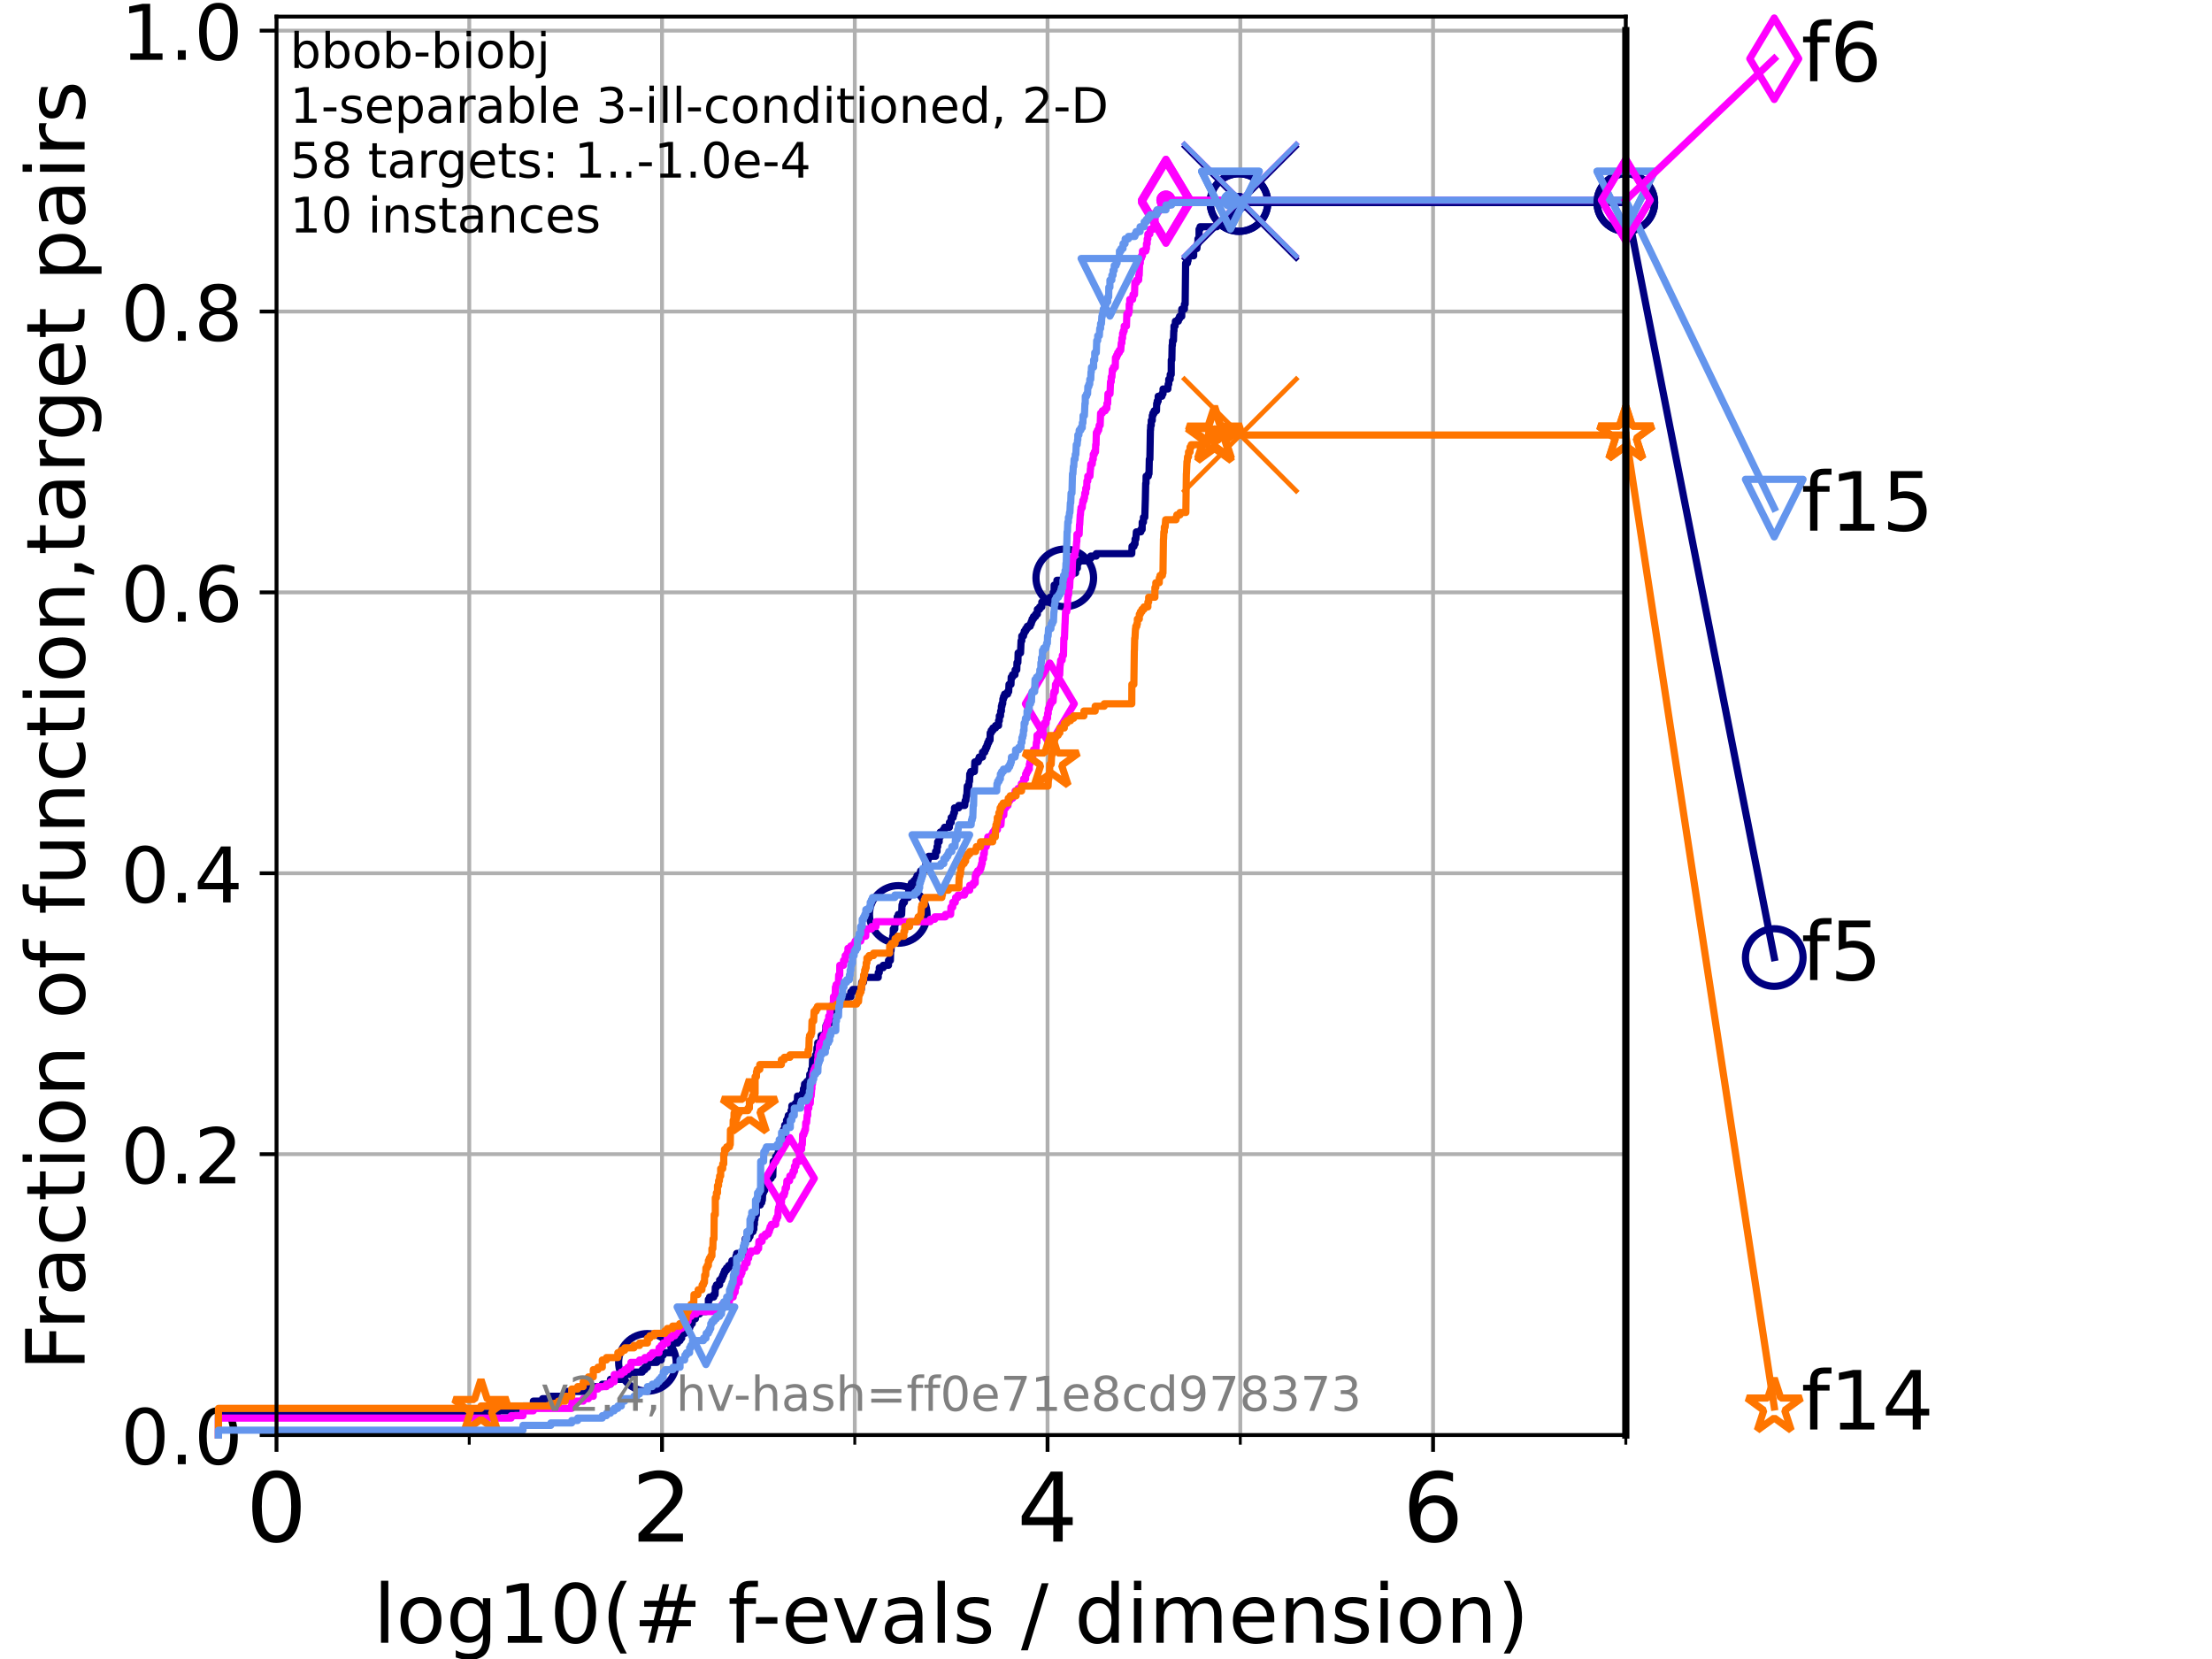 <?xml version="1.0" encoding="utf-8" standalone="no"?>
<!DOCTYPE svg PUBLIC "-//W3C//DTD SVG 1.1//EN"
  "http://www.w3.org/Graphics/SVG/1.1/DTD/svg11.dtd">
<!-- Created with matplotlib (https://matplotlib.org/) -->
<svg height="345.6pt" version="1.1" viewBox="0 0 460.8 345.6" width="460.8pt" xmlns="http://www.w3.org/2000/svg" xmlns:xlink="http://www.w3.org/1999/xlink">
 <defs>
  <style type="text/css">*{stroke-linecap:butt;stroke-linejoin:round;}</style>
 </defs>
 <g id="figure_1">
  <g id="patch_1">
   <path d="M 0 345.6 
L 460.8 345.6 
L 460.8 0 
L 0 0 
z
" style="fill:#ffffff;"/>
  </g>
  <g id="axes_1">
   <g id="patch_2">
    <path d="M 57.6 298.944 
L 338.688 298.944 
L 338.688 3.456 
L 57.6 3.456 
z
" style="fill:#ffffff;"/>
   </g>
   <g id="matplotlib.axis_1">
    <g id="xtick_1">
     <g id="line2d_1">
      <path clip-path="url(#pa11305f32f)" d="M 57.6 298.944 
L 57.6 3.456 
" style="fill:none;stroke:#b0b0b0;stroke-linecap:square;stroke-width:0.8;"/>
     </g>
     <g id="line2d_2">
      <defs>
       <path d="M 0 0 
L 0 3.5 
" id="mf59d8f329a" style="stroke:#000000;stroke-width:0.8;"/>
      </defs>
      <g>
       <use style="stroke:#000000;stroke-width:0.8;" x="57.6" xlink:href="#mf59d8f329a" y="298.944"/>
      </g>
     </g>
     <g id="text_1">
      <!-- 0 -->
      <g transform="translate(51.237 321.141)scale(0.2 -0.2)">
       <defs>
        <path d="M 31.781 66.406 
Q 24.172 66.406 20.328 58.906 
Q 16.5 51.422 16.5 36.375 
Q 16.5 21.391 20.328 13.891 
Q 24.172 6.391 31.781 6.391 
Q 39.453 6.391 43.281 13.891 
Q 47.125 21.391 47.125 36.375 
Q 47.125 51.422 43.281 58.906 
Q 39.453 66.406 31.781 66.406 
z
M 31.781 74.219 
Q 44.047 74.219 50.516 64.516 
Q 56.984 54.828 56.984 36.375 
Q 56.984 17.969 50.516 8.266 
Q 44.047 -1.422 31.781 -1.422 
Q 19.531 -1.422 13.062 8.266 
Q 6.594 17.969 6.594 36.375 
Q 6.594 54.828 13.062 64.516 
Q 19.531 74.219 31.781 74.219 
z
" id="DejaVuSans-48"/>
       </defs>
       <use xlink:href="#DejaVuSans-48"/>
      </g>
     </g>
    </g>
    <g id="xtick_2">
     <g id="line2d_3">
      <path clip-path="url(#pa11305f32f)" d="M 137.911 298.944 
L 137.911 3.456 
" style="fill:none;stroke:#b0b0b0;stroke-linecap:square;stroke-width:0.8;"/>
     </g>
     <g id="line2d_4">
      <g>
       <use style="stroke:#000000;stroke-width:0.8;" x="137.911" xlink:href="#mf59d8f329a" y="298.944"/>
      </g>
     </g>
     <g id="text_2">
      <!-- 2 -->
      <g transform="translate(131.548 321.141)scale(0.2 -0.2)">
       <defs>
        <path d="M 19.188 8.297 
L 53.609 8.297 
L 53.609 0 
L 7.328 0 
L 7.328 8.297 
Q 12.938 14.109 22.625 23.891 
Q 32.328 33.688 34.812 36.531 
Q 39.547 41.844 41.422 45.531 
Q 43.312 49.219 43.312 52.781 
Q 43.312 58.594 39.234 62.25 
Q 35.156 65.922 28.609 65.922 
Q 23.969 65.922 18.812 64.312 
Q 13.672 62.703 7.812 59.422 
L 7.812 69.391 
Q 13.766 71.781 18.938 73 
Q 24.125 74.219 28.422 74.219 
Q 39.75 74.219 46.484 68.547 
Q 53.219 62.891 53.219 53.422 
Q 53.219 48.922 51.531 44.891 
Q 49.859 40.875 45.406 35.406 
Q 44.188 33.984 37.641 27.219 
Q 31.109 20.453 19.188 8.297 
z
" id="DejaVuSans-50"/>
       </defs>
       <use xlink:href="#DejaVuSans-50"/>
      </g>
     </g>
    </g>
    <g id="xtick_3">
     <g id="line2d_5">
      <path clip-path="url(#pa11305f32f)" d="M 218.222 298.944 
L 218.222 3.456 
" style="fill:none;stroke:#b0b0b0;stroke-linecap:square;stroke-width:0.8;"/>
     </g>
     <g id="line2d_6">
      <g>
       <use style="stroke:#000000;stroke-width:0.8;" x="218.222" xlink:href="#mf59d8f329a" y="298.944"/>
      </g>
     </g>
     <g id="text_3">
      <!-- 4 -->
      <g transform="translate(211.859 321.141)scale(0.2 -0.2)">
       <defs>
        <path d="M 37.797 64.312 
L 12.891 25.391 
L 37.797 25.391 
z
M 35.203 72.906 
L 47.609 72.906 
L 47.609 25.391 
L 58.016 25.391 
L 58.016 17.188 
L 47.609 17.188 
L 47.609 0 
L 37.797 0 
L 37.797 17.188 
L 4.891 17.188 
L 4.891 26.703 
z
" id="DejaVuSans-52"/>
       </defs>
       <use xlink:href="#DejaVuSans-52"/>
      </g>
     </g>
    </g>
    <g id="xtick_4">
     <g id="line2d_7">
      <path clip-path="url(#pa11305f32f)" d="M 298.533 298.944 
L 298.533 3.456 
" style="fill:none;stroke:#b0b0b0;stroke-linecap:square;stroke-width:0.8;"/>
     </g>
     <g id="line2d_8">
      <g>
       <use style="stroke:#000000;stroke-width:0.8;" x="298.533" xlink:href="#mf59d8f329a" y="298.944"/>
      </g>
     </g>
     <g id="text_4">
      <!-- 6 -->
      <g transform="translate(292.17 321.141)scale(0.2 -0.2)">
       <defs>
        <path d="M 33.016 40.375 
Q 26.375 40.375 22.484 35.828 
Q 18.609 31.297 18.609 23.391 
Q 18.609 15.531 22.484 10.953 
Q 26.375 6.391 33.016 6.391 
Q 39.656 6.391 43.531 10.953 
Q 47.406 15.531 47.406 23.391 
Q 47.406 31.297 43.531 35.828 
Q 39.656 40.375 33.016 40.375 
z
M 52.594 71.297 
L 52.594 62.312 
Q 48.875 64.062 45.094 64.984 
Q 41.312 65.922 37.594 65.922 
Q 27.828 65.922 22.672 59.328 
Q 17.531 52.734 16.797 39.406 
Q 19.672 43.656 24.016 45.922 
Q 28.375 48.188 33.594 48.188 
Q 44.578 48.188 50.953 41.516 
Q 57.328 34.859 57.328 23.391 
Q 57.328 12.156 50.688 5.359 
Q 44.047 -1.422 33.016 -1.422 
Q 20.359 -1.422 13.672 8.266 
Q 6.984 17.969 6.984 36.375 
Q 6.984 53.656 15.188 63.938 
Q 23.391 74.219 37.203 74.219 
Q 40.922 74.219 44.703 73.484 
Q 48.484 72.75 52.594 71.297 
z
" id="DejaVuSans-54"/>
       </defs>
       <use xlink:href="#DejaVuSans-54"/>
      </g>
     </g>
    </g>
    <g id="xtick_5">
     <g id="line2d_9">
      <path clip-path="url(#pa11305f32f)" d="M 97.755 298.944 
L 97.755 3.456 
" style="fill:none;stroke:#b0b0b0;stroke-linecap:square;stroke-width:0.8;"/>
     </g>
     <g id="line2d_10">
      <defs>
       <path d="M 0 0 
L 0 2 
" id="m9e09469912" style="stroke:#000000;stroke-width:0.6;"/>
      </defs>
      <g>
       <use style="stroke:#000000;stroke-width:0.6;" x="97.755" xlink:href="#m9e09469912" y="298.944"/>
      </g>
     </g>
    </g>
    <g id="xtick_6">
     <g id="line2d_11">
      <path clip-path="url(#pa11305f32f)" d="M 178.066 298.944 
L 178.066 3.456 
" style="fill:none;stroke:#b0b0b0;stroke-linecap:square;stroke-width:0.8;"/>
     </g>
     <g id="line2d_12">
      <g>
       <use style="stroke:#000000;stroke-width:0.6;" x="178.066" xlink:href="#m9e09469912" y="298.944"/>
      </g>
     </g>
    </g>
    <g id="xtick_7">
     <g id="line2d_13">
      <path clip-path="url(#pa11305f32f)" d="M 258.377 298.944 
L 258.377 3.456 
" style="fill:none;stroke:#b0b0b0;stroke-linecap:square;stroke-width:0.8;"/>
     </g>
     <g id="line2d_14">
      <g>
       <use style="stroke:#000000;stroke-width:0.6;" x="258.377" xlink:href="#m9e09469912" y="298.944"/>
      </g>
     </g>
    </g>
    <g id="xtick_8">
     <g id="line2d_15">
      <path clip-path="url(#pa11305f32f)" d="M 338.688 298.944 
L 338.688 3.456 
" style="fill:none;stroke:#b0b0b0;stroke-linecap:square;stroke-width:0.8;"/>
     </g>
     <g id="line2d_16">
      <g>
       <use style="stroke:#000000;stroke-width:0.6;" x="338.688" xlink:href="#m9e09469912" y="298.944"/>
      </g>
     </g>
    </g>
    <g id="text_5">
     <!-- log10(# f-evals / dimension) -->
     <g transform="translate(77.764 342.218)scale(0.17 -0.17)">
      <defs>
       <path d="M 9.422 75.984 
L 18.406 75.984 
L 18.406 0 
L 9.422 0 
z
" id="DejaVuSans-108"/>
       <path d="M 30.609 48.391 
Q 23.391 48.391 19.188 42.75 
Q 14.984 37.109 14.984 27.297 
Q 14.984 17.484 19.156 11.844 
Q 23.344 6.203 30.609 6.203 
Q 37.797 6.203 41.984 11.859 
Q 46.188 17.531 46.188 27.297 
Q 46.188 37.016 41.984 42.703 
Q 37.797 48.391 30.609 48.391 
z
M 30.609 56 
Q 42.328 56 49.016 48.375 
Q 55.719 40.766 55.719 27.297 
Q 55.719 13.875 49.016 6.219 
Q 42.328 -1.422 30.609 -1.422 
Q 18.844 -1.422 12.172 6.219 
Q 5.516 13.875 5.516 27.297 
Q 5.516 40.766 12.172 48.375 
Q 18.844 56 30.609 56 
z
" id="DejaVuSans-111"/>
       <path d="M 45.406 27.984 
Q 45.406 37.75 41.375 43.109 
Q 37.359 48.484 30.078 48.484 
Q 22.859 48.484 18.828 43.109 
Q 14.797 37.75 14.797 27.984 
Q 14.797 18.266 18.828 12.891 
Q 22.859 7.516 30.078 7.516 
Q 37.359 7.516 41.375 12.891 
Q 45.406 18.266 45.406 27.984 
z
M 54.391 6.781 
Q 54.391 -7.172 48.188 -13.984 
Q 42 -20.797 29.203 -20.797 
Q 24.469 -20.797 20.266 -20.094 
Q 16.062 -19.391 12.109 -17.922 
L 12.109 -9.188 
Q 16.062 -11.328 19.922 -12.344 
Q 23.781 -13.375 27.781 -13.375 
Q 36.625 -13.375 41.016 -8.766 
Q 45.406 -4.156 45.406 5.172 
L 45.406 9.625 
Q 42.625 4.781 38.281 2.391 
Q 33.938 0 27.875 0 
Q 17.828 0 11.672 7.656 
Q 5.516 15.328 5.516 27.984 
Q 5.516 40.672 11.672 48.328 
Q 17.828 56 27.875 56 
Q 33.938 56 38.281 53.609 
Q 42.625 51.219 45.406 46.391 
L 45.406 54.688 
L 54.391 54.688 
z
" id="DejaVuSans-103"/>
       <path d="M 12.406 8.297 
L 28.516 8.297 
L 28.516 63.922 
L 10.984 60.406 
L 10.984 69.391 
L 28.422 72.906 
L 38.281 72.906 
L 38.281 8.297 
L 54.391 8.297 
L 54.391 0 
L 12.406 0 
z
" id="DejaVuSans-49"/>
       <path d="M 31 75.875 
Q 24.469 64.656 21.281 53.656 
Q 18.109 42.672 18.109 31.391 
Q 18.109 20.125 21.312 9.062 
Q 24.516 -2 31 -13.188 
L 23.188 -13.188 
Q 15.875 -1.703 12.234 9.375 
Q 8.594 20.453 8.594 31.391 
Q 8.594 42.281 12.203 53.312 
Q 15.828 64.359 23.188 75.875 
z
" id="DejaVuSans-40"/>
       <path d="M 51.125 44 
L 36.922 44 
L 32.812 27.688 
L 47.125 27.688 
z
M 43.797 71.781 
L 38.719 51.516 
L 52.984 51.516 
L 58.109 71.781 
L 65.922 71.781 
L 60.891 51.516 
L 76.125 51.516 
L 76.125 44 
L 58.984 44 
L 54.984 27.688 
L 70.516 27.688 
L 70.516 20.219 
L 53.078 20.219 
L 48 0 
L 40.188 0 
L 45.219 20.219 
L 30.906 20.219 
L 25.875 0 
L 18.016 0 
L 23.094 20.219 
L 7.719 20.219 
L 7.719 27.688 
L 24.906 27.688 
L 29 44 
L 13.281 44 
L 13.281 51.516 
L 30.906 51.516 
L 35.891 71.781 
z
" id="DejaVuSans-35"/>
       <path id="DejaVuSans-32"/>
       <path d="M 37.109 75.984 
L 37.109 68.5 
L 28.516 68.5 
Q 23.688 68.5 21.797 66.547 
Q 19.922 64.594 19.922 59.516 
L 19.922 54.688 
L 34.719 54.688 
L 34.719 47.703 
L 19.922 47.703 
L 19.922 0 
L 10.891 0 
L 10.891 47.703 
L 2.297 47.703 
L 2.297 54.688 
L 10.891 54.688 
L 10.891 58.5 
Q 10.891 67.625 15.141 71.797 
Q 19.391 75.984 28.609 75.984 
z
" id="DejaVuSans-102"/>
       <path d="M 4.891 31.391 
L 31.203 31.391 
L 31.203 23.391 
L 4.891 23.391 
z
" id="DejaVuSans-45"/>
       <path d="M 56.203 29.594 
L 56.203 25.203 
L 14.891 25.203 
Q 15.484 15.922 20.484 11.062 
Q 25.484 6.203 34.422 6.203 
Q 39.594 6.203 44.453 7.469 
Q 49.312 8.734 54.109 11.281 
L 54.109 2.781 
Q 49.266 0.734 44.188 -0.344 
Q 39.109 -1.422 33.891 -1.422 
Q 20.797 -1.422 13.156 6.188 
Q 5.516 13.812 5.516 26.812 
Q 5.516 40.234 12.766 48.109 
Q 20.016 56 32.328 56 
Q 43.359 56 49.781 48.891 
Q 56.203 41.797 56.203 29.594 
z
M 47.219 32.234 
Q 47.125 39.594 43.094 43.984 
Q 39.062 48.391 32.422 48.391 
Q 24.906 48.391 20.391 44.141 
Q 15.875 39.891 15.188 32.172 
z
" id="DejaVuSans-101"/>
       <path d="M 2.984 54.688 
L 12.5 54.688 
L 29.594 8.797 
L 46.688 54.688 
L 56.203 54.688 
L 35.688 0 
L 23.484 0 
z
" id="DejaVuSans-118"/>
       <path d="M 34.281 27.484 
Q 23.391 27.484 19.188 25 
Q 14.984 22.516 14.984 16.5 
Q 14.984 11.719 18.141 8.906 
Q 21.297 6.109 26.703 6.109 
Q 34.188 6.109 38.703 11.406 
Q 43.219 16.703 43.219 25.484 
L 43.219 27.484 
z
M 52.203 31.203 
L 52.203 0 
L 43.219 0 
L 43.219 8.297 
Q 40.141 3.328 35.547 0.953 
Q 30.953 -1.422 24.312 -1.422 
Q 15.922 -1.422 10.953 3.297 
Q 6 8.016 6 15.922 
Q 6 25.141 12.172 29.828 
Q 18.359 34.516 30.609 34.516 
L 43.219 34.516 
L 43.219 35.406 
Q 43.219 41.609 39.141 45 
Q 35.062 48.391 27.688 48.391 
Q 23 48.391 18.547 47.266 
Q 14.109 46.141 10.016 43.891 
L 10.016 52.203 
Q 14.938 54.109 19.578 55.047 
Q 24.219 56 28.609 56 
Q 40.484 56 46.344 49.844 
Q 52.203 43.703 52.203 31.203 
z
" id="DejaVuSans-97"/>
       <path d="M 44.281 53.078 
L 44.281 44.578 
Q 40.484 46.531 36.375 47.5 
Q 32.281 48.484 27.875 48.484 
Q 21.188 48.484 17.844 46.438 
Q 14.5 44.391 14.5 40.281 
Q 14.5 37.156 16.891 35.375 
Q 19.281 33.594 26.516 31.984 
L 29.594 31.297 
Q 39.156 29.25 43.188 25.516 
Q 47.219 21.781 47.219 15.094 
Q 47.219 7.469 41.188 3.016 
Q 35.156 -1.422 24.609 -1.422 
Q 20.219 -1.422 15.453 -0.562 
Q 10.688 0.297 5.422 2 
L 5.422 11.281 
Q 10.406 8.688 15.234 7.391 
Q 20.062 6.109 24.812 6.109 
Q 31.156 6.109 34.562 8.281 
Q 37.984 10.453 37.984 14.406 
Q 37.984 18.062 35.516 20.016 
Q 33.062 21.969 24.703 23.781 
L 21.578 24.516 
Q 13.234 26.266 9.516 29.906 
Q 5.812 33.547 5.812 39.891 
Q 5.812 47.609 11.281 51.797 
Q 16.75 56 26.812 56 
Q 31.781 56 36.172 55.266 
Q 40.578 54.547 44.281 53.078 
z
" id="DejaVuSans-115"/>
       <path d="M 25.391 72.906 
L 33.688 72.906 
L 8.297 -9.281 
L 0 -9.281 
z
" id="DejaVuSans-47"/>
       <path d="M 45.406 46.391 
L 45.406 75.984 
L 54.391 75.984 
L 54.391 0 
L 45.406 0 
L 45.406 8.203 
Q 42.578 3.328 38.25 0.953 
Q 33.938 -1.422 27.875 -1.422 
Q 17.969 -1.422 11.734 6.484 
Q 5.516 14.406 5.516 27.297 
Q 5.516 40.188 11.734 48.094 
Q 17.969 56 27.875 56 
Q 33.938 56 38.25 53.625 
Q 42.578 51.266 45.406 46.391 
z
M 14.797 27.297 
Q 14.797 17.391 18.875 11.75 
Q 22.953 6.109 30.078 6.109 
Q 37.203 6.109 41.297 11.75 
Q 45.406 17.391 45.406 27.297 
Q 45.406 37.203 41.297 42.844 
Q 37.203 48.484 30.078 48.484 
Q 22.953 48.484 18.875 42.844 
Q 14.797 37.203 14.797 27.297 
z
" id="DejaVuSans-100"/>
       <path d="M 9.422 54.688 
L 18.406 54.688 
L 18.406 0 
L 9.422 0 
z
M 9.422 75.984 
L 18.406 75.984 
L 18.406 64.594 
L 9.422 64.594 
z
" id="DejaVuSans-105"/>
       <path d="M 52 44.188 
Q 55.375 50.25 60.062 53.125 
Q 64.75 56 71.094 56 
Q 79.641 56 84.281 50.016 
Q 88.922 44.047 88.922 33.016 
L 88.922 0 
L 79.891 0 
L 79.891 32.719 
Q 79.891 40.578 77.094 44.375 
Q 74.312 48.188 68.609 48.188 
Q 61.625 48.188 57.562 43.547 
Q 53.516 38.922 53.516 30.906 
L 53.516 0 
L 44.484 0 
L 44.484 32.719 
Q 44.484 40.625 41.703 44.406 
Q 38.922 48.188 33.109 48.188 
Q 26.219 48.188 22.156 43.531 
Q 18.109 38.875 18.109 30.906 
L 18.109 0 
L 9.078 0 
L 9.078 54.688 
L 18.109 54.688 
L 18.109 46.188 
Q 21.188 51.219 25.484 53.609 
Q 29.781 56 35.688 56 
Q 41.656 56 45.828 52.969 
Q 50 49.953 52 44.188 
z
" id="DejaVuSans-109"/>
       <path d="M 54.891 33.016 
L 54.891 0 
L 45.906 0 
L 45.906 32.719 
Q 45.906 40.484 42.875 44.328 
Q 39.844 48.188 33.797 48.188 
Q 26.516 48.188 22.312 43.547 
Q 18.109 38.922 18.109 30.906 
L 18.109 0 
L 9.078 0 
L 9.078 54.688 
L 18.109 54.688 
L 18.109 46.188 
Q 21.344 51.125 25.703 53.562 
Q 30.078 56 35.797 56 
Q 45.219 56 50.047 50.172 
Q 54.891 44.344 54.891 33.016 
z
" id="DejaVuSans-110"/>
       <path d="M 8.016 75.875 
L 15.828 75.875 
Q 23.141 64.359 26.781 53.312 
Q 30.422 42.281 30.422 31.391 
Q 30.422 20.453 26.781 9.375 
Q 23.141 -1.703 15.828 -13.188 
L 8.016 -13.188 
Q 14.5 -2 17.703 9.062 
Q 20.906 20.125 20.906 31.391 
Q 20.906 42.672 17.703 53.656 
Q 14.5 64.656 8.016 75.875 
z
" id="DejaVuSans-41"/>
      </defs>
      <use xlink:href="#DejaVuSans-108"/>
      <use x="27.783" xlink:href="#DejaVuSans-111"/>
      <use x="88.965" xlink:href="#DejaVuSans-103"/>
      <use x="152.441" xlink:href="#DejaVuSans-49"/>
      <use x="216.064" xlink:href="#DejaVuSans-48"/>
      <use x="279.688" xlink:href="#DejaVuSans-40"/>
      <use x="318.701" xlink:href="#DejaVuSans-35"/>
      <use x="402.49" xlink:href="#DejaVuSans-32"/>
      <use x="434.277" xlink:href="#DejaVuSans-102"/>
      <use x="463.982" xlink:href="#DejaVuSans-45"/>
      <use x="500.066" xlink:href="#DejaVuSans-101"/>
      <use x="561.59" xlink:href="#DejaVuSans-118"/>
      <use x="620.77" xlink:href="#DejaVuSans-97"/>
      <use x="682.049" xlink:href="#DejaVuSans-108"/>
      <use x="709.832" xlink:href="#DejaVuSans-115"/>
      <use x="761.932" xlink:href="#DejaVuSans-32"/>
      <use x="793.719" xlink:href="#DejaVuSans-47"/>
      <use x="827.41" xlink:href="#DejaVuSans-32"/>
      <use x="859.197" xlink:href="#DejaVuSans-100"/>
      <use x="922.674" xlink:href="#DejaVuSans-105"/>
      <use x="950.457" xlink:href="#DejaVuSans-109"/>
      <use x="1047.869" xlink:href="#DejaVuSans-101"/>
      <use x="1109.393" xlink:href="#DejaVuSans-110"/>
      <use x="1172.771" xlink:href="#DejaVuSans-115"/>
      <use x="1224.871" xlink:href="#DejaVuSans-105"/>
      <use x="1252.654" xlink:href="#DejaVuSans-111"/>
      <use x="1313.836" xlink:href="#DejaVuSans-110"/>
      <use x="1377.215" xlink:href="#DejaVuSans-41"/>
     </g>
    </g>
   </g>
   <g id="matplotlib.axis_2">
    <g id="ytick_1">
     <g id="line2d_17">
      <path clip-path="url(#pa11305f32f)" d="M 57.6 298.944 
L 338.688 298.944 
" style="fill:none;stroke:#b0b0b0;stroke-linecap:square;stroke-width:0.8;"/>
     </g>
     <g id="line2d_18">
      <defs>
       <path d="M 0 0 
L -3.5 0 
" id="m2a20c87255" style="stroke:#000000;stroke-width:0.8;"/>
      </defs>
      <g>
       <use style="stroke:#000000;stroke-width:0.8;" x="57.6" xlink:href="#m2a20c87255" y="298.944"/>
      </g>
     </g>
     <g id="text_6">
      <!-- 0.0 -->
      <g transform="translate(25.155 305.023)scale(0.16 -0.16)">
       <defs>
        <path d="M 10.688 12.406 
L 21 12.406 
L 21 0 
L 10.688 0 
z
" id="DejaVuSans-46"/>
       </defs>
       <use xlink:href="#DejaVuSans-48"/>
       <use x="63.623" xlink:href="#DejaVuSans-46"/>
       <use x="95.41" xlink:href="#DejaVuSans-48"/>
      </g>
     </g>
    </g>
    <g id="ytick_2">
     <g id="line2d_19">
      <path clip-path="url(#pa11305f32f)" d="M 57.6 240.432 
L 338.688 240.432 
" style="fill:none;stroke:#b0b0b0;stroke-linecap:square;stroke-width:0.8;"/>
     </g>
     <g id="line2d_20">
      <g>
       <use style="stroke:#000000;stroke-width:0.8;" x="57.6" xlink:href="#m2a20c87255" y="240.432"/>
      </g>
     </g>
     <g id="text_7">
      <!-- 0.2 -->
      <g transform="translate(25.155 246.51)scale(0.16 -0.16)">
       <use xlink:href="#DejaVuSans-48"/>
       <use x="63.623" xlink:href="#DejaVuSans-46"/>
       <use x="95.41" xlink:href="#DejaVuSans-50"/>
      </g>
     </g>
    </g>
    <g id="ytick_3">
     <g id="line2d_21">
      <path clip-path="url(#pa11305f32f)" d="M 57.6 181.919 
L 338.688 181.919 
" style="fill:none;stroke:#b0b0b0;stroke-linecap:square;stroke-width:0.8;"/>
     </g>
     <g id="line2d_22">
      <g>
       <use style="stroke:#000000;stroke-width:0.8;" x="57.6" xlink:href="#m2a20c87255" y="181.919"/>
      </g>
     </g>
     <g id="text_8">
      <!-- 0.4 -->
      <g transform="translate(25.155 187.998)scale(0.16 -0.16)">
       <use xlink:href="#DejaVuSans-48"/>
       <use x="63.623" xlink:href="#DejaVuSans-46"/>
       <use x="95.41" xlink:href="#DejaVuSans-52"/>
      </g>
     </g>
    </g>
    <g id="ytick_4">
     <g id="line2d_23">
      <path clip-path="url(#pa11305f32f)" d="M 57.6 123.407 
L 338.688 123.407 
" style="fill:none;stroke:#b0b0b0;stroke-linecap:square;stroke-width:0.8;"/>
     </g>
     <g id="line2d_24">
      <g>
       <use style="stroke:#000000;stroke-width:0.8;" x="57.6" xlink:href="#m2a20c87255" y="123.407"/>
      </g>
     </g>
     <g id="text_9">
      <!-- 0.6 -->
      <g transform="translate(25.155 129.485)scale(0.16 -0.16)">
       <use xlink:href="#DejaVuSans-48"/>
       <use x="63.623" xlink:href="#DejaVuSans-46"/>
       <use x="95.41" xlink:href="#DejaVuSans-54"/>
      </g>
     </g>
    </g>
    <g id="ytick_5">
     <g id="line2d_25">
      <path clip-path="url(#pa11305f32f)" d="M 57.6 64.894 
L 338.688 64.894 
" style="fill:none;stroke:#b0b0b0;stroke-linecap:square;stroke-width:0.8;"/>
     </g>
     <g id="line2d_26">
      <g>
       <use style="stroke:#000000;stroke-width:0.8;" x="57.6" xlink:href="#m2a20c87255" y="64.894"/>
      </g>
     </g>
     <g id="text_10">
      <!-- 0.8 -->
      <g transform="translate(25.155 70.973)scale(0.16 -0.16)">
       <defs>
        <path d="M 31.781 34.625 
Q 24.75 34.625 20.719 30.859 
Q 16.703 27.094 16.703 20.516 
Q 16.703 13.922 20.719 10.156 
Q 24.75 6.391 31.781 6.391 
Q 38.812 6.391 42.859 10.172 
Q 46.922 13.969 46.922 20.516 
Q 46.922 27.094 42.891 30.859 
Q 38.875 34.625 31.781 34.625 
z
M 21.922 38.812 
Q 15.578 40.375 12.031 44.719 
Q 8.5 49.078 8.5 55.328 
Q 8.5 64.062 14.719 69.141 
Q 20.953 74.219 31.781 74.219 
Q 42.672 74.219 48.875 69.141 
Q 55.078 64.062 55.078 55.328 
Q 55.078 49.078 51.531 44.719 
Q 48 40.375 41.703 38.812 
Q 48.828 37.156 52.797 32.312 
Q 56.781 27.484 56.781 20.516 
Q 56.781 9.906 50.312 4.234 
Q 43.844 -1.422 31.781 -1.422 
Q 19.734 -1.422 13.25 4.234 
Q 6.781 9.906 6.781 20.516 
Q 6.781 27.484 10.781 32.312 
Q 14.797 37.156 21.922 38.812 
z
M 18.312 54.391 
Q 18.312 48.734 21.844 45.562 
Q 25.391 42.391 31.781 42.391 
Q 38.141 42.391 41.719 45.562 
Q 45.312 48.734 45.312 54.391 
Q 45.312 60.062 41.719 63.234 
Q 38.141 66.406 31.781 66.406 
Q 25.391 66.406 21.844 63.234 
Q 18.312 60.062 18.312 54.391 
z
" id="DejaVuSans-56"/>
       </defs>
       <use xlink:href="#DejaVuSans-48"/>
       <use x="63.623" xlink:href="#DejaVuSans-46"/>
       <use x="95.41" xlink:href="#DejaVuSans-56"/>
      </g>
     </g>
    </g>
    <g id="ytick_6">
     <g id="line2d_27">
      <path clip-path="url(#pa11305f32f)" d="M 57.6 6.382 
L 338.688 6.382 
" style="fill:none;stroke:#b0b0b0;stroke-linecap:square;stroke-width:0.8;"/>
     </g>
     <g id="line2d_28">
      <g>
       <use style="stroke:#000000;stroke-width:0.8;" x="57.6" xlink:href="#m2a20c87255" y="6.382"/>
      </g>
     </g>
     <g id="text_11">
      <!-- 1.0 -->
      <g transform="translate(25.155 12.46)scale(0.16 -0.16)">
       <use xlink:href="#DejaVuSans-49"/>
       <use x="63.623" xlink:href="#DejaVuSans-46"/>
       <use x="95.41" xlink:href="#DejaVuSans-48"/>
      </g>
     </g>
    </g>
    <g id="text_12">
     <!-- Fraction of function,target pairs -->
     <g transform="translate(17.62 285.585)rotate(-90)scale(0.17 -0.17)">
      <defs>
       <path d="M 9.812 72.906 
L 51.703 72.906 
L 51.703 64.594 
L 19.672 64.594 
L 19.672 43.109 
L 48.578 43.109 
L 48.578 34.812 
L 19.672 34.812 
L 19.672 0 
L 9.812 0 
z
" id="DejaVuSans-70"/>
       <path d="M 41.109 46.297 
Q 39.594 47.172 37.812 47.578 
Q 36.031 48 33.891 48 
Q 26.266 48 22.188 43.047 
Q 18.109 38.094 18.109 28.812 
L 18.109 0 
L 9.078 0 
L 9.078 54.688 
L 18.109 54.688 
L 18.109 46.188 
Q 20.953 51.172 25.484 53.578 
Q 30.031 56 36.531 56 
Q 37.453 56 38.578 55.875 
Q 39.703 55.766 41.062 55.516 
z
" id="DejaVuSans-114"/>
       <path d="M 48.781 52.594 
L 48.781 44.188 
Q 44.969 46.297 41.141 47.344 
Q 37.312 48.391 33.406 48.391 
Q 24.656 48.391 19.812 42.844 
Q 14.984 37.312 14.984 27.297 
Q 14.984 17.281 19.812 11.734 
Q 24.656 6.203 33.406 6.203 
Q 37.312 6.203 41.141 7.25 
Q 44.969 8.297 48.781 10.406 
L 48.781 2.094 
Q 45.016 0.344 40.984 -0.531 
Q 36.969 -1.422 32.422 -1.422 
Q 20.062 -1.422 12.781 6.344 
Q 5.516 14.109 5.516 27.297 
Q 5.516 40.672 12.859 48.328 
Q 20.219 56 33.016 56 
Q 37.156 56 41.109 55.141 
Q 45.062 54.297 48.781 52.594 
z
" id="DejaVuSans-99"/>
       <path d="M 18.312 70.219 
L 18.312 54.688 
L 36.812 54.688 
L 36.812 47.703 
L 18.312 47.703 
L 18.312 18.016 
Q 18.312 11.328 20.141 9.422 
Q 21.969 7.516 27.594 7.516 
L 36.812 7.516 
L 36.812 0 
L 27.594 0 
Q 17.188 0 13.234 3.875 
Q 9.281 7.766 9.281 18.016 
L 9.281 47.703 
L 2.688 47.703 
L 2.688 54.688 
L 9.281 54.688 
L 9.281 70.219 
z
" id="DejaVuSans-116"/>
       <path d="M 8.5 21.578 
L 8.5 54.688 
L 17.484 54.688 
L 17.484 21.922 
Q 17.484 14.156 20.5 10.266 
Q 23.531 6.391 29.594 6.391 
Q 36.859 6.391 41.078 11.031 
Q 45.312 15.672 45.312 23.688 
L 45.312 54.688 
L 54.297 54.688 
L 54.297 0 
L 45.312 0 
L 45.312 8.406 
Q 42.047 3.422 37.719 1 
Q 33.406 -1.422 27.688 -1.422 
Q 18.266 -1.422 13.375 4.438 
Q 8.5 10.297 8.5 21.578 
z
M 31.109 56 
z
" id="DejaVuSans-117"/>
       <path d="M 11.719 12.406 
L 22.016 12.406 
L 22.016 4 
L 14.016 -11.625 
L 7.719 -11.625 
L 11.719 4 
z
" id="DejaVuSans-44"/>
       <path d="M 18.109 8.203 
L 18.109 -20.797 
L 9.078 -20.797 
L 9.078 54.688 
L 18.109 54.688 
L 18.109 46.391 
Q 20.953 51.266 25.266 53.625 
Q 29.594 56 35.594 56 
Q 45.562 56 51.781 48.094 
Q 58.016 40.188 58.016 27.297 
Q 58.016 14.406 51.781 6.484 
Q 45.562 -1.422 35.594 -1.422 
Q 29.594 -1.422 25.266 0.953 
Q 20.953 3.328 18.109 8.203 
z
M 48.688 27.297 
Q 48.688 37.203 44.609 42.844 
Q 40.531 48.484 33.406 48.484 
Q 26.266 48.484 22.188 42.844 
Q 18.109 37.203 18.109 27.297 
Q 18.109 17.391 22.188 11.75 
Q 26.266 6.109 33.406 6.109 
Q 40.531 6.109 44.609 11.75 
Q 48.688 17.391 48.688 27.297 
z
" id="DejaVuSans-112"/>
      </defs>
      <use xlink:href="#DejaVuSans-70"/>
      <use x="50.27" xlink:href="#DejaVuSans-114"/>
      <use x="91.383" xlink:href="#DejaVuSans-97"/>
      <use x="152.662" xlink:href="#DejaVuSans-99"/>
      <use x="207.643" xlink:href="#DejaVuSans-116"/>
      <use x="246.852" xlink:href="#DejaVuSans-105"/>
      <use x="274.635" xlink:href="#DejaVuSans-111"/>
      <use x="335.816" xlink:href="#DejaVuSans-110"/>
      <use x="399.195" xlink:href="#DejaVuSans-32"/>
      <use x="430.982" xlink:href="#DejaVuSans-111"/>
      <use x="492.164" xlink:href="#DejaVuSans-102"/>
      <use x="527.369" xlink:href="#DejaVuSans-32"/>
      <use x="559.156" xlink:href="#DejaVuSans-102"/>
      <use x="594.361" xlink:href="#DejaVuSans-117"/>
      <use x="657.74" xlink:href="#DejaVuSans-110"/>
      <use x="721.119" xlink:href="#DejaVuSans-99"/>
      <use x="776.1" xlink:href="#DejaVuSans-116"/>
      <use x="815.309" xlink:href="#DejaVuSans-105"/>
      <use x="843.092" xlink:href="#DejaVuSans-111"/>
      <use x="904.273" xlink:href="#DejaVuSans-110"/>
      <use x="967.652" xlink:href="#DejaVuSans-44"/>
      <use x="999.439" xlink:href="#DejaVuSans-116"/>
      <use x="1038.648" xlink:href="#DejaVuSans-97"/>
      <use x="1099.928" xlink:href="#DejaVuSans-114"/>
      <use x="1139.291" xlink:href="#DejaVuSans-103"/>
      <use x="1202.768" xlink:href="#DejaVuSans-101"/>
      <use x="1264.291" xlink:href="#DejaVuSans-116"/>
      <use x="1303.5" xlink:href="#DejaVuSans-32"/>
      <use x="1335.287" xlink:href="#DejaVuSans-112"/>
      <use x="1398.764" xlink:href="#DejaVuSans-97"/>
      <use x="1460.043" xlink:href="#DejaVuSans-105"/>
      <use x="1487.826" xlink:href="#DejaVuSans-114"/>
      <use x="1528.939" xlink:href="#DejaVuSans-115"/>
     </g>
    </g>
   </g>
   <g id="line2d_29">
    <defs>
     <path d="M 0 1.5 
C 0.398 1.5 0.779 1.342 1.061 1.061 
C 1.342 0.779 1.5 0.398 1.5 0 
C 1.5 -0.398 1.342 -0.779 1.061 -1.061 
C 0.779 -1.342 0.398 -1.5 0 -1.5 
C -0.398 -1.5 -0.779 -1.342 -1.061 -1.061 
C -1.342 -0.779 -1.5 -0.398 -1.5 0 
C -1.5 0.398 -1.342 0.779 -1.061 1.061 
C -0.779 1.342 -0.398 1.5 0 1.5 
z
" id="m9f955b082e" style="stroke:#000080;"/>
    </defs>
    <g>
     <use style="fill:#000080;stroke:#000080;" x="258.105" xlink:href="#m9f955b082e" y="42.195"/>
     <use style="fill:#000080;stroke:#000080;" x="258.105" xlink:href="#m9f955b082e" y="42.195"/>
    </g>
   </g>
   <g id="line2d_30">
    <path d="M 45.512 298.944 
L 45.512 294.404 
L 103.623 294.404 
L 103.623 293.9 
L 106.489 293.9 
L 106.489 293.395 
L 108.949 293.395 
L 108.949 292.891 
L 111.105 292.891 
L 111.105 291.882 
L 113.023 291.882 
L 113.023 291.378 
L 114.751 291.378 
L 114.751 290.873 
L 117.765 290.873 
L 117.765 289.864 
L 122.573 289.864 
L 122.573 288.856 
L 125.471 288.856 
L 125.471 288.351 
L 127.165 288.351 
L 127.165 287.342 
L 129.433 287.342 
L 129.433 286.838 
L 130.128 286.838 
L 130.128 286.334 
L 132.06 286.334 
L 132.06 285.829 
L 133.8 285.829 
L 133.8 285.325 
L 134.343 285.325 
L 134.343 284.82 
L 134.87 284.82 
L 134.87 283.811 
L 136.832 283.811 
L 136.832 283.307 
L 137.736 283.307 
L 137.823 282.298 
L 138.171 282.298 
L 138.171 281.794 
L 139.809 281.794 
L 139.809 279.776 
L 141.163 279.776 
L 141.163 279.272 
L 141.662 279.272 
L 141.662 278.767 
L 142.01 278.767 
L 142.01 277.758 
L 142.686 277.758 
L 142.686 277.254 
L 143.337 277.254 
L 143.337 276.75 
L 143.654 276.75 
L 143.654 276.245 
L 143.841 276.245 
L 143.841 275.741 
L 144.209 275.741 
L 144.27 274.732 
L 144.865 274.732 
L 144.865 274.228 
L 144.982 274.228 
L 144.982 273.723 
L 145.722 273.723 
L 145.722 273.219 
L 147.113 273.219 
L 147.113 272.21 
L 147.57 272.21 
L 147.57 270.697 
L 147.819 270.697 
L 147.819 270.192 
L 148.686 270.192 
L 148.686 269.688 
L 148.966 269.688 
L 149.012 268.175 
L 149.241 268.175 
L 149.241 267.67 
L 149.911 267.67 
L 149.911 266.661 
L 150.344 266.661 
L 150.344 266.157 
L 150.557 266.157 
L 150.557 265.652 
L 150.766 265.652 
L 150.766 265.148 
L 150.974 265.148 
L 150.974 264.644 
L 151.341 264.644 
L 151.341 264.139 
L 151.779 264.139 
L 151.779 263.635 
L 152.322 263.635 
L 152.322 263.13 
L 152.474 263.13 
L 152.474 262.626 
L 153.251 262.626 
L 153.323 261.617 
L 153.467 261.617 
L 153.467 261.113 
L 154.939 261.113 
L 154.972 259.599 
L 155.07 259.599 
L 155.07 259.095 
L 155.232 259.095 
L 155.232 258.086 
L 155.96 258.086 
L 155.96 257.582 
L 156.236 257.582 
L 156.236 257.077 
L 156.358 257.077 
L 156.358 256.573 
L 156.865 256.573 
L 156.865 256.068 
L 157.041 256.068 
L 157.041 255.06 
L 157.157 255.06 
L 157.157 254.051 
L 157.272 254.051 
L 157.33 253.042 
L 157.557 253.042 
L 157.557 251.024 
L 158.385 251.024 
L 158.385 250.52 
L 158.679 250.52 
L 158.679 250.015 
L 158.811 250.015 
L 158.89 248.502 
L 159.046 248.502 
L 159.046 247.998 
L 159.304 247.998 
L 159.38 246.989 
L 159.783 246.989 
L 159.858 245.98 
L 160.177 245.98 
L 160.177 245.476 
L 160.633 245.476 
L 160.633 244.971 
L 160.985 244.971 
L 161.077 241.945 
L 161.578 241.945 
L 161.601 240.936 
L 161.977 240.936 
L 161.977 240.432 
L 162.109 240.432 
L 162.195 239.423 
L 162.239 239.423 
L 162.239 238.414 
L 162.645 238.414 
L 162.645 237.405 
L 163.021 237.405 
L 163.021 236.901 
L 163.165 236.901 
L 163.185 235.387 
L 163.469 235.387 
L 163.469 234.379 
L 163.848 234.379 
L 163.848 233.37 
L 164.102 233.37 
L 164.102 232.865 
L 164.218 232.865 
L 164.218 232.361 
L 164.788 232.361 
L 164.788 231.352 
L 164.955 231.352 
L 164.955 230.343 
L 165.697 230.343 
L 165.697 229.839 
L 166.083 229.839 
L 166.135 228.325 
L 167.126 228.325 
L 167.126 227.821 
L 167.369 227.821 
L 167.369 226.812 
L 167.529 226.812 
L 167.609 225.803 
L 168.079 225.803 
L 168.079 225.299 
L 168.537 225.299 
L 168.537 224.795 
L 168.686 224.795 
L 168.686 223.786 
L 169.027 223.786 
L 169.027 222.777 
L 169.201 222.777 
L 169.274 220.759 
L 169.912 220.759 
L 169.912 219.75 
L 170.133 219.75 
L 170.188 218.237 
L 170.351 218.237 
L 170.351 217.228 
L 171.043 217.228 
L 171.056 215.715 
L 171.896 215.715 
L 171.97 214.706 
L 172.044 214.706 
L 172.044 213.697 
L 172.265 213.697 
L 172.265 213.193 
L 172.862 213.193 
L 172.862 212.689 
L 173.383 212.689 
L 173.383 211.68 
L 173.8 211.68 
L 173.867 210.166 
L 174.359 210.166 
L 174.359 209.662 
L 174.848 209.662 
L 174.848 209.158 
L 175.17 209.158 
L 175.17 208.149 
L 176.374 208.149 
L 176.374 207.644 
L 177.236 207.644 
L 177.236 206.636 
L 177.643 206.636 
L 177.643 206.131 
L 179.425 206.131 
L 179.513 204.618 
L 179.894 204.618 
L 179.894 203.609 
L 182.954 203.609 
L 182.954 202.6 
L 183.17 202.6 
L 183.17 201.591 
L 183.984 201.591 
L 183.984 201.087 
L 185.091 201.087 
L 185.091 200.078 
L 185.483 200.078 
L 185.534 198.06 
L 185.619 198.06 
L 185.698 196.547 
L 185.888 196.547 
L 185.955 195.034 
L 186.054 195.034 
L 186.099 193.521 
L 186.404 193.521 
L 186.404 192.512 
L 186.565 192.512 
L 186.565 192.007 
L 186.9 192.007 
L 186.9 190.999 
L 187.129 190.999 
L 187.129 190.494 
L 187.826 190.494 
L 187.91 188.476 
L 188.058 188.476 
L 188.058 187.972 
L 188.409 187.972 
L 188.409 186.963 
L 189.232 186.963 
L 189.306 185.45 
L 189.424 185.45 
L 189.424 184.946 
L 189.632 184.946 
L 189.632 184.441 
L 189.855 184.441 
L 189.855 183.937 
L 190.401 183.937 
L 190.401 183.432 
L 190.817 183.432 
L 190.817 182.928 
L 191.03 182.928 
L 191.03 182.423 
L 191.609 182.423 
L 191.609 181.919 
L 191.781 181.919 
L 191.781 181.415 
L 192.47 181.415 
L 192.47 180.91 
L 192.814 180.91 
L 192.896 179.397 
L 193.287 179.397 
L 193.287 178.893 
L 193.442 178.893 
L 193.442 178.388 
L 194.897 178.388 
L 194.897 177.379 
L 195.196 177.379 
L 195.196 176.37 
L 195.336 176.37 
L 195.336 175.362 
L 195.648 175.362 
L 195.648 174.353 
L 195.869 174.353 
L 195.869 173.344 
L 196.483 173.344 
L 196.483 172.84 
L 196.775 172.84 
L 196.775 172.335 
L 197.78 172.335 
L 197.783 171.326 
L 198.145 171.326 
L 198.145 170.317 
L 198.541 170.317 
L 198.541 169.813 
L 198.669 169.813 
L 198.669 169.309 
L 198.84 169.309 
L 198.84 168.3 
L 199.711 168.3 
L 199.711 167.795 
L 200.974 167.795 
L 201.063 166.787 
L 201.203 166.787 
L 201.299 165.778 
L 201.403 165.778 
L 201.503 163.76 
L 201.816 163.76 
L 201.89 162.751 
L 201.976 162.751 
L 202.012 161.238 
L 202.223 161.238 
L 202.223 160.733 
L 202.981 160.733 
L 203.074 158.716 
L 203.787 158.716 
L 203.787 158.211 
L 203.985 158.211 
L 203.985 157.707 
L 204.67 157.707 
L 204.67 156.698 
L 205.14 156.698 
L 205.14 156.194 
L 205.358 156.194 
L 205.358 155.689 
L 205.597 155.689 
L 205.597 155.185 
L 205.762 155.185 
L 205.762 154.68 
L 205.99 154.68 
L 205.99 154.176 
L 206.245 154.176 
L 206.276 152.663 
L 206.489 152.663 
L 206.489 152.158 
L 206.841 152.158 
L 206.841 151.654 
L 207.384 151.654 
L 207.384 151.15 
L 208.018 151.15 
L 208.018 150.141 
L 208.177 150.141 
L 208.177 149.132 
L 208.426 149.132 
L 208.454 148.123 
L 208.61 148.123 
L 208.61 147.114 
L 208.728 147.114 
L 208.728 146.61 
L 208.878 146.61 
L 208.921 145.601 
L 209.059 145.601 
L 209.059 145.097 
L 209.278 145.097 
L 209.278 144.592 
L 209.903 144.592 
L 209.903 144.088 
L 210.125 144.088 
L 210.193 142.574 
L 210.604 142.574 
L 210.655 141.061 
L 210.924 141.061 
L 210.924 140.557 
L 211.441 140.557 
L 211.473 139.548 
L 211.811 139.548 
L 211.851 138.035 
L 212.04 138.035 
L 212.095 136.017 
L 212.599 136.017 
L 212.706 133.495 
L 212.855 133.495 
L 212.855 132.486 
L 213.224 132.486 
L 213.224 131.982 
L 213.369 131.982 
L 213.369 131.477 
L 213.674 131.477 
L 213.674 130.973 
L 214.002 130.973 
L 214.002 130.468 
L 214.606 130.468 
L 214.606 129.964 
L 214.834 129.964 
L 214.834 129.46 
L 215.004 129.46 
L 215.004 128.955 
L 215.287 128.955 
L 215.287 128.451 
L 215.718 128.451 
L 215.718 127.946 
L 216.103 127.946 
L 216.103 126.937 
L 216.573 126.937 
L 216.573 126.433 
L 217.025 126.433 
L 217.025 125.424 
L 218.492 125.424 
L 218.492 124.92 
L 218.732 124.92 
L 218.732 124.415 
L 219.421 124.415 
L 219.421 123.407 
L 219.578 123.407 
L 219.593 121.893 
L 220.179 121.893 
L 220.179 120.884 
L 221.794 120.884 
L 221.815 119.876 
L 222.924 119.876 
L 222.924 119.371 
L 224.06 119.371 
L 224.06 118.362 
L 224.433 118.362 
L 224.433 117.354 
L 224.649 117.354 
L 224.649 116.849 
L 226.732 116.849 
L 226.732 116.345 
L 227.218 116.345 
L 227.218 115.84 
L 228.361 115.84 
L 228.361 115.336 
L 235.768 115.336 
L 235.819 113.823 
L 236.228 113.823 
L 236.228 113.318 
L 236.45 113.318 
L 236.45 112.309 
L 236.619 112.309 
L 236.725 110.796 
L 237.655 110.796 
L 237.655 110.292 
L 237.93 110.292 
L 237.942 108.778 
L 238.197 108.778 
L 238.197 107.77 
L 238.478 107.77 
L 238.588 104.239 
L 238.592 104.239 
L 238.669 100.708 
L 238.735 100.708 
L 238.758 99.195 
L 239.214 99.195 
L 239.214 98.69 
L 239.359 98.69 
L 239.422 95.664 
L 239.54 95.664 
L 239.647 89.611 
L 239.673 89.611 
L 239.72 88.602 
L 239.829 88.602 
L 239.829 87.593 
L 240.037 87.593 
L 240.037 86.584 
L 240.17 86.584 
L 240.17 86.08 
L 240.437 86.08 
L 240.437 85.575 
L 240.919 85.575 
L 240.955 84.062 
L 241.068 84.062 
L 241.068 83.558 
L 241.272 83.558 
L 241.272 82.549 
L 242.05 82.549 
L 242.05 82.044 
L 242.275 82.044 
L 242.281 81.035 
L 243.288 81.035 
L 243.348 80.027 
L 243.475 80.027 
L 243.475 79.018 
L 243.775 79.018 
L 243.775 78.009 
L 243.989 78.009 
L 243.999 74.982 
L 244.115 74.982 
L 244.173 71.956 
L 244.231 71.956 
L 244.262 70.947 
L 244.451 70.947 
L 244.516 68.929 
L 244.563 68.929 
L 244.563 67.921 
L 244.797 67.921 
L 244.859 66.912 
L 245.476 66.912 
L 245.476 66.407 
L 245.716 66.407 
L 245.716 65.903 
L 246.179 65.903 
L 246.184 64.39 
L 246.734 64.39 
L 246.734 63.381 
L 246.889 63.381 
L 246.989 54.806 
L 247.373 54.806 
L 247.373 54.301 
L 247.497 54.301 
L 247.497 53.292 
L 248.663 53.292 
L 248.675 51.779 
L 249.332 51.779 
L 249.438 50.77 
L 249.558 50.77 
L 249.558 49.762 
L 249.786 49.762 
L 249.787 47.744 
L 250 47.744 
L 250 47.239 
L 253.488 47.239 
L 253.488 46.735 
L 255.392 46.735 
L 255.392 46.231 
L 256.247 46.231 
L 256.247 45.726 
L 257 45.726 
L 257 44.717 
L 257.234 44.717 
L 257.234 43.709 
L 257.817 43.709 
L 257.817 42.7 
L 258.105 42.7 
L 258.105 42.195 
L 338.688 42.195 
L 338.688 42.195 
" style="fill:none;stroke:#000080;stroke-linecap:square;stroke-width:1.5;"/>
   </g>
   <g id="line2d_31">
    <defs>
     <path d="M 0 6 
C 1.591 6 3.117 5.368 4.243 4.243 
C 5.368 3.117 6 1.591 6 0 
C 6 -1.591 5.368 -3.117 4.243 -4.243 
C 3.117 -5.368 1.591 -6 0 -6 
C -1.591 -6 -3.117 -5.368 -4.243 -4.243 
C -5.368 -3.117 -6 -1.591 -6 0 
C -6 1.591 -5.368 3.117 -4.243 4.243 
C -3.117 5.368 -1.591 6 0 6 
z
" id="m4718e89242" style="stroke:#000080;stroke-width:1.5;"/>
    </defs>
    <g>
     <use style="fill-opacity:0;stroke:#000080;stroke-width:1.5;" x="134.87" xlink:href="#m4718e89242" y="283.811"/>
     <use style="fill-opacity:0;stroke:#000080;stroke-width:1.5;" x="187.129" xlink:href="#m4718e89242" y="190.494"/>
     <use style="fill-opacity:0;stroke:#000080;stroke-width:1.5;" x="221.815" xlink:href="#m4718e89242" y="120.38"/>
     <use style="fill-opacity:0;stroke:#000080;stroke-width:1.5;" x="258.105" xlink:href="#m4718e89242" y="42.195"/>
     <use style="fill-opacity:0;stroke:#000080;stroke-width:1.5;" x="258.105" xlink:href="#m4718e89242" y="42.195"/>
     <use style="fill-opacity:0;stroke:#000080;stroke-width:1.5;" x="338.688" xlink:href="#m4718e89242" y="42.195"/>
    </g>
   </g>
   <g id="line2d_32">
    <path style="fill:none;stroke:#000080;stroke-linecap:square;stroke-width:1.5;"/>
    <g/>
   </g>
   <g id="line2d_33">
    <path clip-path="url(#pa11305f32f)" d="M 258.377 42.195 
" style="fill:none;stroke:#000080;stroke-linecap:square;stroke-width:1.5;"/>
    <defs>
     <path d="M -12 12 
L 12 -12 
M -12 -12 
L 12 12 
" id="m1462a8411e" style="stroke:#000080;"/>
    </defs>
    <g clip-path="url(#pa11305f32f)">
     <use style="fill:#000080;stroke:#000080;" x="258.377" xlink:href="#m1462a8411e" y="42.195"/>
    </g>
   </g>
   <g id="line2d_34">
    <defs>
     <path d="M 0 1.5 
C 0.398 1.5 0.779 1.342 1.061 1.061 
C 1.342 0.779 1.5 0.398 1.5 0 
C 1.5 -0.398 1.342 -0.779 1.061 -1.061 
C 0.779 -1.342 0.398 -1.5 0 -1.5 
C -0.398 -1.5 -0.779 -1.342 -1.061 -1.061 
C -1.342 -0.779 -1.5 -0.398 -1.5 0 
C -1.5 0.398 -1.342 0.779 -1.061 1.061 
C -0.779 1.342 -0.398 1.5 0 1.5 
z
" id="md2977720fe" style="stroke:#ff00ff;"/>
    </defs>
    <g>
     <use style="fill:#ff00ff;stroke:#ff00ff;" x="242.884" xlink:href="#md2977720fe" y="41.691"/>
     <use style="fill:#ff00ff;stroke:#ff00ff;" x="242.884" xlink:href="#md2977720fe" y="41.691"/>
    </g>
   </g>
   <g id="line2d_35">
    <path d="M 45.512 298.944 
L 45.512 295.413 
L 106.489 295.413 
L 106.489 294.909 
L 108.949 294.909 
L 108.949 293.9 
L 111.105 293.9 
L 111.105 293.395 
L 119.097 293.395 
L 119.097 291.882 
L 121.49 291.882 
L 121.49 291.378 
L 122.573 291.378 
L 122.573 290.873 
L 123.594 290.873 
L 123.594 289.36 
L 124.557 289.36 
L 124.557 288.856 
L 126.338 288.856 
L 126.338 288.351 
L 127.165 288.351 
L 127.165 287.847 
L 127.954 287.847 
L 127.954 286.334 
L 129.433 286.334 
L 129.433 285.829 
L 130.128 285.829 
L 130.128 285.325 
L 130.796 285.325 
L 130.796 284.82 
L 131.44 284.82 
L 131.44 283.811 
L 133.239 283.811 
L 133.239 283.307 
L 134.343 283.307 
L 134.343 282.803 
L 135.382 282.803 
L 135.382 282.298 
L 135.879 282.298 
L 135.879 281.794 
L 137.29 281.794 
L 137.29 280.785 
L 137.736 280.785 
L 137.736 280.281 
L 138.171 280.281 
L 138.171 279.776 
L 139.009 279.776 
L 139.009 278.767 
L 139.809 278.767 
L 139.809 278.263 
L 140.574 278.263 
L 140.574 277.758 
L 140.944 277.758 
L 140.944 277.254 
L 141.307 277.254 
L 141.307 276.75 
L 142.01 276.75 
L 142.01 275.741 
L 142.686 275.741 
L 142.686 275.236 
L 143.337 275.236 
L 143.337 274.228 
L 143.965 274.228 
L 143.965 273.723 
L 144.982 273.723 
L 144.982 273.219 
L 150.172 273.219 
L 150.172 272.714 
L 150.429 272.714 
L 150.429 271.705 
L 151.936 271.705 
L 151.936 270.697 
L 152.092 270.697 
L 152.092 270.192 
L 152.737 270.192 
L 152.737 269.688 
L 152.848 269.688 
L 152.848 269.183 
L 153.142 269.183 
L 153.178 268.175 
L 153.359 268.175 
L 153.359 267.166 
L 153.995 267.166 
L 153.995 265.652 
L 154.372 265.652 
L 154.372 265.148 
L 154.574 265.148 
L 154.574 264.139 
L 155.135 264.139 
L 155.135 263.13 
L 155.647 263.13 
L 155.71 262.121 
L 155.96 262.121 
L 156.022 261.113 
L 156.388 261.113 
L 156.388 260.608 
L 157.698 260.608 
L 157.698 260.104 
L 158.031 260.104 
L 158.086 258.591 
L 158.758 258.591 
L 158.758 257.582 
L 159.406 257.582 
L 159.406 257.077 
L 160.055 257.077 
L 160.055 256.573 
L 160.274 256.573 
L 160.274 256.068 
L 160.418 256.068 
L 160.418 255.564 
L 160.68 255.564 
L 160.68 255.06 
L 161.601 255.06 
L 161.601 254.051 
L 161.823 254.051 
L 161.823 253.546 
L 162.043 253.546 
L 162.109 252.033 
L 162.195 252.033 
L 162.195 251.529 
L 162.368 251.529 
L 162.368 250.52 
L 162.792 250.52 
L 162.792 249.511 
L 162.979 249.511 
L 162.979 249.007 
L 163.348 249.007 
L 163.348 248.502 
L 163.51 248.502 
L 163.57 247.493 
L 163.828 247.493 
L 163.926 245.98 
L 164.486 245.98 
L 164.543 244.971 
L 165.065 244.971 
L 165.065 244.467 
L 165.212 244.467 
L 165.212 243.962 
L 165.501 243.962 
L 165.501 242.954 
L 165.803 242.954 
L 165.803 241.945 
L 166.528 241.945 
L 166.578 239.423 
L 166.994 239.423 
L 166.994 238.414 
L 167.142 238.414 
L 167.207 236.396 
L 167.449 236.396 
L 167.449 235.892 
L 167.64 235.892 
L 167.64 235.387 
L 167.798 235.387 
L 167.845 233.874 
L 168.032 233.874 
L 168.141 232.361 
L 168.263 232.361 
L 168.263 230.848 
L 168.491 230.848 
L 168.491 229.839 
L 168.791 229.839 
L 168.865 228.325 
L 168.983 228.325 
L 169.085 226.812 
L 169.143 226.812 
L 169.143 225.803 
L 169.259 225.803 
L 169.303 223.786 
L 169.418 223.786 
L 169.418 223.281 
L 169.588 223.281 
L 169.588 222.777 
L 169.8 222.777 
L 169.8 222.272 
L 170.27 222.272 
L 170.311 220.759 
L 170.392 220.759 
L 170.392 219.75 
L 170.513 219.75 
L 170.513 219.246 
L 170.661 219.246 
L 170.714 217.733 
L 170.899 217.733 
L 170.899 217.228 
L 171.302 217.228 
L 171.379 216.219 
L 171.608 216.219 
L 171.608 215.715 
L 172.057 215.715 
L 172.118 213.697 
L 172.386 213.697 
L 172.386 212.689 
L 172.638 212.689 
L 172.638 211.68 
L 172.909 211.68 
L 172.944 209.662 
L 173.474 209.662 
L 173.474 209.158 
L 173.61 209.158 
L 173.621 207.644 
L 173.978 207.644 
L 174.033 205.627 
L 174.175 205.627 
L 174.175 205.122 
L 174.648 205.122 
L 174.711 203.105 
L 174.932 203.105 
L 174.942 201.087 
L 175.718 201.087 
L 175.718 200.078 
L 176.073 200.078 
L 176.073 199.069 
L 176.45 199.069 
L 176.45 198.565 
L 176.641 198.565 
L 176.641 197.556 
L 177.245 197.556 
L 177.245 197.052 
L 177.891 197.052 
L 177.891 196.547 
L 178.145 196.547 
L 178.145 196.043 
L 179.311 196.043 
L 179.311 195.538 
L 179.473 195.538 
L 179.473 195.034 
L 180.344 195.034 
L 180.397 193.521 
L 181.577 193.521 
L 181.577 193.016 
L 182.487 193.016 
L 182.487 192.007 
L 193.775 192.007 
L 193.775 191.503 
L 194.72 191.503 
L 194.72 190.999 
L 196.938 190.999 
L 196.938 190.494 
L 198.04 190.494 
L 198.101 188.981 
L 198.473 188.981 
L 198.473 187.972 
L 199.001 187.972 
L 199.069 186.963 
L 199.566 186.963 
L 199.566 186.459 
L 200.92 186.459 
L 200.92 185.954 
L 201.131 185.954 
L 201.131 185.45 
L 202.01 185.45 
L 202.01 184.441 
L 202.734 184.441 
L 202.734 183.937 
L 203.157 183.937 
L 203.17 182.423 
L 203.328 182.423 
L 203.328 181.919 
L 203.651 181.919 
L 203.651 181.415 
L 204.143 181.415 
L 204.143 180.91 
L 204.35 180.91 
L 204.35 180.406 
L 204.476 180.406 
L 204.476 179.901 
L 204.621 179.901 
L 204.621 178.893 
L 204.887 178.893 
L 204.887 177.884 
L 205.047 177.884 
L 205.099 176.37 
L 205.454 176.37 
L 205.454 175.866 
L 205.64 175.866 
L 205.656 174.857 
L 205.781 174.857 
L 205.781 174.353 
L 206.583 174.353 
L 206.583 173.848 
L 206.831 173.848 
L 206.831 173.344 
L 207.186 173.344 
L 207.186 172.84 
L 207.783 172.84 
L 207.783 171.831 
L 208.518 171.831 
L 208.626 170.317 
L 208.681 170.317 
L 208.681 169.813 
L 209.098 169.813 
L 209.195 168.3 
L 209.537 168.3 
L 209.537 167.795 
L 209.982 167.795 
L 209.982 166.787 
L 210.392 166.787 
L 210.392 166.282 
L 210.979 166.282 
L 210.979 165.778 
L 211.354 165.778 
L 211.354 165.273 
L 211.472 165.273 
L 211.472 164.769 
L 212.069 164.769 
L 212.069 164.264 
L 212.648 164.264 
L 212.648 163.76 
L 212.763 163.76 
L 212.763 163.256 
L 213.242 163.256 
L 213.242 162.247 
L 213.649 162.247 
L 213.649 161.238 
L 213.878 161.238 
L 213.878 160.733 
L 214.144 160.733 
L 214.144 160.229 
L 214.426 160.229 
L 214.426 159.22 
L 214.539 159.22 
L 214.539 158.716 
L 214.695 158.716 
L 214.695 158.211 
L 214.967 158.211 
L 215.006 157.203 
L 215.304 157.203 
L 215.304 156.194 
L 215.804 156.194 
L 215.895 154.68 
L 215.997 154.68 
L 216.035 153.167 
L 216.545 153.167 
L 216.545 152.663 
L 216.876 152.663 
L 216.876 152.158 
L 217.252 152.158 
L 217.252 151.15 
L 217.542 151.15 
L 217.542 150.645 
L 217.935 150.645 
L 217.977 149.636 
L 218.227 149.636 
L 218.227 148.627 
L 218.375 148.627 
L 218.375 147.619 
L 218.57 147.619 
L 218.57 147.114 
L 218.701 147.114 
L 218.701 146.61 
L 218.958 146.61 
L 218.958 146.105 
L 219.376 146.105 
L 219.464 144.592 
L 219.545 144.592 
L 219.545 144.088 
L 219.835 144.088 
L 219.878 142.574 
L 220.138 142.574 
L 220.138 142.07 
L 220.358 142.07 
L 220.358 141.566 
L 220.501 141.566 
L 220.53 140.557 
L 220.754 140.557 
L 220.83 138.539 
L 220.872 138.539 
L 220.961 137.53 
L 221.265 137.53 
L 221.301 136.521 
L 221.54 136.521 
L 221.617 132.991 
L 221.746 132.991 
L 221.857 129.964 
L 221.874 129.964 
L 221.966 127.442 
L 222.214 127.442 
L 222.214 126.937 
L 222.343 126.937 
L 222.431 124.415 
L 222.484 124.415 
L 222.484 123.911 
L 222.606 123.911 
L 222.673 122.398 
L 222.825 122.398 
L 222.92 120.38 
L 223.017 120.38 
L 223.017 119.876 
L 223.32 119.876 
L 223.422 116.849 
L 223.444 116.849 
L 223.542 115.84 
L 223.888 115.84 
L 223.983 114.831 
L 224.052 114.831 
L 224.052 114.327 
L 224.181 114.327 
L 224.288 112.814 
L 224.326 112.814 
L 224.35 111.301 
L 224.808 111.301 
L 224.879 109.283 
L 224.924 109.283 
L 225.03 107.265 
L 225.073 107.265 
L 225.136 106.256 
L 225.199 106.256 
L 225.199 105.752 
L 225.449 105.752 
L 225.517 104.743 
L 225.593 104.743 
L 225.593 104.239 
L 225.806 104.239 
L 225.806 103.734 
L 225.93 103.734 
L 225.985 102.725 
L 226.178 102.725 
L 226.178 101.717 
L 226.372 101.717 
L 226.423 100.203 
L 226.602 100.203 
L 226.602 99.195 
L 227.052 99.195 
L 227.149 97.681 
L 227.186 97.681 
L 227.23 96.672 
L 227.539 96.672 
L 227.616 95.664 
L 227.746 95.664 
L 227.746 94.655 
L 227.967 94.655 
L 227.967 94.15 
L 228.213 94.15 
L 228.253 92.637 
L 228.327 92.637 
L 228.389 90.115 
L 228.629 90.115 
L 228.629 89.611 
L 228.87 89.611 
L 228.981 88.602 
L 229.187 88.602 
L 229.274 86.08 
L 229.637 86.08 
L 229.637 85.575 
L 230.236 85.575 
L 230.236 85.071 
L 230.589 85.071 
L 230.589 84.062 
L 230.745 84.062 
L 230.804 82.044 
L 231.237 82.044 
L 231.343 79.522 
L 231.488 79.522 
L 231.488 78.513 
L 231.639 78.513 
L 231.711 77 
L 231.956 77 
L 231.956 76.496 
L 232.341 76.496 
L 232.371 74.478 
L 232.62 74.478 
L 232.62 73.974 
L 232.839 73.974 
L 232.839 73.469 
L 233.167 73.469 
L 233.167 72.965 
L 233.469 72.965 
L 233.577 71.452 
L 233.703 71.452 
L 233.703 70.443 
L 233.853 70.443 
L 233.853 69.434 
L 234.008 69.434 
L 234.008 68.929 
L 234.191 68.929 
L 234.191 67.921 
L 234.665 67.921 
L 234.741 65.399 
L 235.117 65.399 
L 235.117 64.894 
L 235.232 64.894 
L 235.238 63.381 
L 235.349 63.381 
L 235.349 62.372 
L 235.947 62.372 
L 236.024 61.363 
L 236.34 61.363 
L 236.412 58.841 
L 236.783 58.841 
L 236.783 58.337 
L 237.206 58.337 
L 237.236 57.328 
L 237.318 57.328 
L 237.403 54.806 
L 237.548 54.806 
L 237.559 53.797 
L 237.778 53.797 
L 237.778 53.292 
L 237.989 53.292 
L 237.989 52.284 
L 238.69 52.284 
L 238.69 51.779 
L 238.83 51.779 
L 238.83 50.77 
L 238.984 50.77 
L 238.984 49.762 
L 239.117 49.762 
L 239.117 48.753 
L 239.53 48.753 
L 239.593 47.744 
L 240.304 47.744 
L 240.304 47.239 
L 240.438 47.239 
L 240.438 46.231 
L 240.604 46.231 
L 240.708 44.213 
L 241.302 44.213 
L 241.302 43.709 
L 241.767 43.709 
L 241.767 43.204 
L 242.237 43.204 
L 242.237 42.195 
L 242.884 42.195 
L 242.884 41.691 
L 338.688 41.691 
L 338.688 41.691 
" style="fill:none;stroke:#ff00ff;stroke-linecap:square;stroke-width:1.5;"/>
   </g>
   <g id="line2d_36">
    <defs>
     <path d="M -0 8.485 
L 5.091 0 
L 0 -8.485 
L -5.091 -0 
z
" id="mccf21eebbd" style="stroke:#ff00ff;stroke-linejoin:miter;stroke-width:1.5;"/>
    </defs>
    <g>
     <use style="fill-opacity:0;stroke:#ff00ff;stroke-linejoin:miter;stroke-width:1.5;" x="164.543" xlink:href="#mccf21eebbd" y="245.476"/>
     <use style="fill-opacity:0;stroke:#ff00ff;stroke-linejoin:miter;stroke-width:1.5;" x="218.701" xlink:href="#mccf21eebbd" y="146.61"/>
     <use style="fill-opacity:0;stroke:#ff00ff;stroke-linejoin:miter;stroke-width:1.5;" x="242.884" xlink:href="#mccf21eebbd" y="42.195"/>
     <use style="fill-opacity:0;stroke:#ff00ff;stroke-linejoin:miter;stroke-width:1.5;" x="242.884" xlink:href="#mccf21eebbd" y="41.691"/>
     <use style="fill-opacity:0;stroke:#ff00ff;stroke-linejoin:miter;stroke-width:1.5;" x="242.884" xlink:href="#mccf21eebbd" y="41.691"/>
     <use style="fill-opacity:0;stroke:#ff00ff;stroke-linejoin:miter;stroke-width:1.5;" x="338.688" xlink:href="#mccf21eebbd" y="41.691"/>
    </g>
   </g>
   <g id="line2d_37">
    <path style="fill:none;stroke:#ff00ff;stroke-linecap:square;stroke-width:1.5;"/>
    <g/>
   </g>
   <g id="line2d_38">
    <path clip-path="url(#pa11305f32f)" d="M 258.377 41.691 
" style="fill:none;stroke:#ff00ff;stroke-linecap:square;stroke-width:1.5;"/>
    <defs>
     <path d="M -12 12 
L 12 -12 
M -12 -12 
L 12 12 
" id="maefe720ea1" style="stroke:#ff00ff;"/>
    </defs>
    <g clip-path="url(#pa11305f32f)">
     <use style="fill:#ff00ff;stroke:#ff00ff;" x="258.377" xlink:href="#maefe720ea1" y="41.691"/>
    </g>
   </g>
   <g id="line2d_39">
    <defs>
     <path d="M 0 1.5 
C 0.398 1.5 0.779 1.342 1.061 1.061 
C 1.342 0.779 1.5 0.398 1.5 0 
C 1.5 -0.398 1.342 -0.779 1.061 -1.061 
C 0.779 -1.342 0.398 -1.5 0 -1.5 
C -0.398 -1.5 -0.779 -1.342 -1.061 -1.061 
C -1.342 -0.779 -1.5 -0.398 -1.5 0 
C -1.5 0.398 -1.342 0.779 -1.061 1.061 
C -0.779 1.342 -0.398 1.5 0 1.5 
z
" id="m61be7fd963" style="stroke:#ff7500;"/>
    </defs>
    <g>
     <use style="fill:#ff7500;stroke:#ff7500;" x="253.01" xlink:href="#m61be7fd963" y="90.619"/>
     <use style="fill:#ff7500;stroke:#ff7500;" x="253.01" xlink:href="#m61be7fd963" y="90.619"/>
    </g>
   </g>
   <g id="line2d_40">
    <path d="M 45.512 298.944 
L 45.512 293.395 
L 100.193 293.395 
L 100.193 292.891 
L 114.751 292.891 
L 114.751 292.387 
L 116.323 292.387 
L 116.323 291.882 
L 117.765 291.882 
L 117.765 290.873 
L 119.097 290.873 
L 119.097 289.36 
L 120.335 289.36 
L 120.335 288.856 
L 121.49 288.856 
L 121.49 287.847 
L 122.573 287.847 
L 122.573 286.838 
L 123.594 286.838 
L 123.594 285.325 
L 124.557 285.325 
L 124.557 284.82 
L 125.471 284.82 
L 125.471 283.307 
L 126.338 283.307 
L 126.338 282.803 
L 128.709 282.803 
L 128.709 281.794 
L 129.433 281.794 
L 129.433 281.289 
L 130.128 281.289 
L 130.128 280.785 
L 132.06 280.785 
L 132.06 280.281 
L 133.239 280.281 
L 133.239 279.776 
L 134.87 279.776 
L 134.87 278.767 
L 135.382 278.767 
L 135.382 278.263 
L 136.266 278.263 
L 136.266 277.758 
L 138.511 277.758 
L 138.511 277.254 
L 139.009 277.254 
L 139.009 276.75 
L 140.119 276.75 
L 140.119 276.245 
L 141.592 276.245 
L 141.592 275.741 
L 142.686 275.741 
L 142.686 274.732 
L 142.95 274.732 
L 143.015 273.219 
L 143.337 273.219 
L 143.337 272.714 
L 143.591 272.714 
L 143.591 272.21 
L 143.965 272.21 
L 143.965 271.705 
L 144.511 271.705 
L 144.57 269.688 
L 145.384 269.688 
L 145.441 268.679 
L 146.216 268.679 
L 146.27 267.67 
L 146.538 267.67 
L 146.538 267.166 
L 146.749 267.166 
L 146.802 265.652 
L 147.01 265.652 
L 147.062 264.139 
L 147.318 264.139 
L 147.318 263.635 
L 147.57 263.635 
L 147.57 262.626 
L 147.77 262.626 
L 147.77 262.121 
L 148.064 262.121 
L 148.064 261.617 
L 148.306 261.617 
L 148.306 260.104 
L 148.497 260.104 
L 148.545 258.086 
L 148.733 258.086 
L 148.78 253.042 
L 149.012 253.042 
L 149.012 249.511 
L 149.241 249.511 
L 149.241 248.502 
L 149.468 248.502 
L 149.468 246.989 
L 149.691 246.989 
L 149.691 245.98 
L 149.868 245.98 
L 149.911 244.971 
L 150.129 244.971 
L 150.129 243.458 
L 150.557 243.458 
L 150.557 242.449 
L 150.766 242.449 
L 150.766 240.432 
L 150.933 240.432 
L 150.933 239.423 
L 151.381 239.423 
L 151.381 238.918 
L 151.975 238.918 
L 151.975 238.414 
L 152.13 238.414 
L 152.169 235.387 
L 152.7 235.387 
L 152.737 233.37 
L 152.885 233.37 
L 152.922 231.856 
L 153.995 231.856 
L 153.995 231.352 
L 155.804 231.352 
L 155.804 230.848 
L 156.114 230.848 
L 156.114 229.334 
L 156.569 229.334 
L 156.569 228.83 
L 156.718 228.83 
L 156.718 228.325 
L 157.012 228.325 
L 157.012 227.821 
L 157.301 227.821 
L 157.301 224.29 
L 157.585 224.29 
L 157.585 223.281 
L 157.726 223.281 
L 157.726 222.777 
L 158.277 222.777 
L 158.277 221.768 
L 162.771 221.768 
L 162.771 220.759 
L 163.389 220.759 
L 163.389 220.255 
L 164.562 220.255 
L 164.562 219.75 
L 168.34 219.75 
L 168.34 218.742 
L 168.491 218.742 
L 168.567 216.219 
L 168.642 216.219 
L 168.642 215.715 
L 168.938 215.715 
L 168.938 215.211 
L 169.085 215.211 
L 169.158 212.689 
L 169.503 212.689 
L 169.588 210.671 
L 169.995 210.671 
L 169.995 210.166 
L 170.283 210.166 
L 170.283 209.662 
L 174.348 209.662 
L 174.348 209.158 
L 178.454 209.158 
L 178.454 208.653 
L 178.851 208.653 
L 178.959 207.14 
L 179.132 207.14 
L 179.132 206.636 
L 179.368 206.636 
L 179.368 205.627 
L 179.513 205.627 
L 179.609 204.618 
L 179.784 204.618 
L 179.784 204.113 
L 179.902 204.113 
L 179.902 203.105 
L 180.097 203.105 
L 180.136 202.096 
L 180.29 202.096 
L 180.29 201.591 
L 180.443 201.591 
L 180.443 200.583 
L 180.594 200.583 
L 180.594 199.574 
L 181.041 199.574 
L 181.041 199.069 
L 181.972 199.069 
L 181.972 198.565 
L 185.311 198.565 
L 185.34 197.052 
L 185.709 197.052 
L 185.709 196.547 
L 186.463 196.547 
L 186.463 195.538 
L 187.015 195.538 
L 187.015 195.034 
L 188.293 195.034 
L 188.293 194.025 
L 188.476 194.025 
L 188.476 193.016 
L 189.488 193.016 
L 189.488 192.007 
L 191.071 192.007 
L 191.071 191.503 
L 191.269 191.503 
L 191.269 190.999 
L 191.753 190.999 
L 191.753 190.494 
L 191.872 190.494 
L 191.943 188.981 
L 192.037 188.981 
L 192.037 188.476 
L 192.538 188.476 
L 192.538 187.468 
L 192.728 187.468 
L 192.728 186.963 
L 196.202 186.963 
L 196.202 186.459 
L 196.325 186.459 
L 196.325 185.45 
L 197.582 185.45 
L 197.582 184.946 
L 199.728 184.946 
L 199.801 182.928 
L 199.856 182.928 
L 199.856 182.423 
L 199.998 182.423 
L 199.998 181.919 
L 200.117 181.919 
L 200.117 180.91 
L 200.237 180.91 
L 200.237 180.406 
L 200.393 180.406 
L 200.393 179.901 
L 200.852 179.901 
L 200.852 179.397 
L 201.161 179.397 
L 201.161 178.388 
L 201.569 178.388 
L 201.569 177.884 
L 202.025 177.884 
L 202.025 177.379 
L 203.236 177.379 
L 203.236 176.875 
L 203.402 176.875 
L 203.402 176.37 
L 204.261 176.37 
L 204.261 175.362 
L 206.794 175.362 
L 206.794 174.353 
L 207.34 174.353 
L 207.421 172.335 
L 207.474 172.335 
L 207.474 171.831 
L 207.64 171.831 
L 207.64 171.326 
L 207.751 171.326 
L 207.751 170.317 
L 208.082 170.317 
L 208.082 169.309 
L 208.302 169.309 
L 208.351 168.3 
L 208.615 168.3 
L 208.615 167.795 
L 208.973 167.795 
L 208.973 167.291 
L 210.042 167.291 
L 210.042 166.282 
L 210.45 166.282 
L 210.45 165.778 
L 211.68 165.778 
L 211.68 164.769 
L 212.813 164.769 
L 212.852 163.76 
L 218.332 163.76 
L 218.42 162.247 
L 218.493 162.247 
L 218.493 161.742 
L 218.612 161.742 
L 218.697 159.22 
L 218.983 159.22 
L 219.075 157.203 
L 219.216 157.203 
L 219.216 156.698 
L 219.367 156.698 
L 219.412 155.185 
L 219.578 155.185 
L 219.578 154.176 
L 219.713 154.176 
L 219.713 153.672 
L 219.925 153.672 
L 219.925 153.167 
L 220.442 153.167 
L 220.442 152.663 
L 220.785 152.663 
L 220.785 151.654 
L 221.71 151.654 
L 221.71 150.645 
L 222.269 150.645 
L 222.269 150.141 
L 223.01 150.141 
L 223.01 149.636 
L 223.666 149.636 
L 223.666 149.132 
L 225.799 149.132 
L 225.799 148.123 
L 228.146 148.123 
L 228.146 147.114 
L 230.03 147.114 
L 230.03 146.61 
L 235.768 146.61 
L 235.789 142.574 
L 236.202 142.574 
L 236.297 135.513 
L 236.317 135.513 
L 236.373 132.991 
L 236.433 132.991 
L 236.542 130.973 
L 236.602 130.973 
L 236.602 130.468 
L 236.815 130.468 
L 236.815 129.964 
L 236.934 129.964 
L 236.934 128.955 
L 237.338 128.955 
L 237.338 127.946 
L 237.563 127.946 
L 237.563 127.442 
L 237.885 127.442 
L 237.885 126.937 
L 238.311 126.937 
L 238.311 126.433 
L 239.124 126.433 
L 239.124 125.424 
L 239.284 125.424 
L 239.284 124.415 
L 240.585 124.415 
L 240.585 122.398 
L 240.777 122.398 
L 240.777 121.389 
L 241.494 121.389 
L 241.504 120.38 
L 241.655 120.38 
L 241.655 119.876 
L 242.155 119.876 
L 242.155 119.371 
L 242.267 119.371 
L 242.368 112.309 
L 242.392 112.309 
L 242.453 110.796 
L 242.554 110.796 
L 242.554 109.787 
L 242.717 109.787 
L 242.824 108.274 
L 244.984 108.274 
L 244.984 107.77 
L 245.149 107.77 
L 245.149 107.265 
L 245.811 107.265 
L 245.811 106.761 
L 247.034 106.761 
L 247.144 98.69 
L 247.164 98.69 
L 247.265 96.168 
L 247.322 96.168 
L 247.39 95.159 
L 247.589 95.159 
L 247.589 94.15 
L 247.905 94.15 
L 247.905 93.142 
L 248.157 93.142 
L 248.157 92.637 
L 251.49 92.637 
L 251.49 91.628 
L 252.548 91.628 
L 252.548 91.124 
L 253.01 91.124 
L 253.01 90.619 
L 338.688 90.619 
L 338.688 90.619 
" style="fill:none;stroke:#ff7500;stroke-linecap:square;stroke-width:1.5;"/>
   </g>
   <g id="line2d_41">
    <defs>
     <path d="M 0 -6 
L -1.347 -1.854 
L -5.706 -1.854 
L -2.18 0.708 
L -3.527 4.854 
L -0 2.292 
L 3.527 4.854 
L 2.18 0.708 
L 5.706 -1.854 
L 1.347 -1.854 
z
" id="md94a1eecff" style="stroke:#ff7500;stroke-linejoin:bevel;stroke-width:1.5;"/>
    </defs>
    <g>
     <use style="fill-opacity:0;stroke:#ff7500;stroke-linejoin:bevel;stroke-width:1.5;" x="100.193" xlink:href="#md94a1eecff" y="293.395"/>
     <use style="fill-opacity:0;stroke:#ff7500;stroke-linejoin:bevel;stroke-width:1.5;" x="156.114" xlink:href="#md94a1eecff" y="230.848"/>
     <use style="fill-opacity:0;stroke:#ff7500;stroke-linejoin:bevel;stroke-width:1.5;" x="218.983" xlink:href="#md94a1eecff" y="158.716"/>
     <use style="fill-opacity:0;stroke:#ff7500;stroke-linejoin:bevel;stroke-width:1.5;" x="253.01" xlink:href="#md94a1eecff" y="91.124"/>
     <use style="fill-opacity:0;stroke:#ff7500;stroke-linejoin:bevel;stroke-width:1.5;" x="253.01" xlink:href="#md94a1eecff" y="90.619"/>
     <use style="fill-opacity:0;stroke:#ff7500;stroke-linejoin:bevel;stroke-width:1.5;" x="338.688" xlink:href="#md94a1eecff" y="90.619"/>
    </g>
   </g>
   <g id="line2d_42">
    <path style="fill:none;stroke:#ff7500;stroke-linecap:square;stroke-width:1.5;"/>
    <g/>
   </g>
   <g id="line2d_43">
    <path clip-path="url(#pa11305f32f)" d="M 258.377 90.619 
" style="fill:none;stroke:#ff7500;stroke-linecap:square;stroke-width:1.5;"/>
    <defs>
     <path d="M -12 12 
L 12 -12 
M -12 -12 
L 12 12 
" id="madc8f0495f" style="stroke:#ff7500;"/>
    </defs>
    <g clip-path="url(#pa11305f32f)">
     <use style="fill:#ff7500;stroke:#ff7500;" x="258.377" xlink:href="#madc8f0495f" y="90.619"/>
    </g>
   </g>
   <g id="line2d_44">
    <defs>
     <path d="M 0 1.5 
C 0.398 1.5 0.779 1.342 1.061 1.061 
C 1.342 0.779 1.5 0.398 1.5 0 
C 1.5 -0.398 1.342 -0.779 1.061 -1.061 
C 0.779 -1.342 0.398 -1.5 0 -1.5 
C -0.398 -1.5 -0.779 -1.342 -1.061 -1.061 
C -1.342 -0.779 -1.5 -0.398 -1.5 0 
C -1.5 0.398 -1.342 0.779 -1.061 1.061 
C -0.779 1.342 -0.398 1.5 0 1.5 
z
" id="m1c11e51325" style="stroke:#6495ed;"/>
    </defs>
    <g>
     <use style="fill:#6495ed;stroke:#6495ed;" x="256.321" xlink:href="#m1c11e51325" y="41.691"/>
     <use style="fill:#6495ed;stroke:#6495ed;" x="256.321" xlink:href="#m1c11e51325" y="41.691"/>
    </g>
   </g>
   <g id="line2d_45">
    <path d="M 45.512 298.944 
L 45.512 297.935 
L 108.949 297.935 
L 108.949 296.926 
L 114.751 296.926 
L 114.751 296.422 
L 119.097 296.422 
L 119.097 295.917 
L 120.335 295.917 
L 120.335 295.413 
L 125.471 295.413 
L 125.471 294.909 
L 126.338 294.909 
L 126.338 294.404 
L 127.165 294.404 
L 127.165 293.9 
L 127.954 293.9 
L 127.954 293.395 
L 128.709 293.395 
L 128.709 292.891 
L 129.433 292.891 
L 129.433 291.882 
L 130.128 291.882 
L 130.128 291.378 
L 132.06 291.378 
L 132.06 290.873 
L 132.66 290.873 
L 132.66 290.369 
L 133.239 290.369 
L 133.239 289.864 
L 134.87 289.864 
L 134.87 288.856 
L 135.879 288.856 
L 135.879 288.351 
L 136.832 288.351 
L 136.832 287.847 
L 137.29 287.847 
L 137.29 287.342 
L 137.736 287.342 
L 137.736 286.838 
L 138.171 286.838 
L 138.171 285.829 
L 138.595 285.829 
L 138.595 285.325 
L 140.196 285.325 
L 140.196 284.82 
L 141.662 284.82 
L 141.662 283.307 
L 142.62 283.307 
L 142.686 282.298 
L 143.015 282.298 
L 143.015 281.794 
L 143.654 281.794 
L 143.654 280.785 
L 143.903 280.785 
L 143.903 280.281 
L 144.27 280.281 
L 144.27 279.272 
L 146.538 279.272 
L 146.538 278.767 
L 147.062 278.767 
L 147.113 277.758 
L 147.57 277.758 
L 147.57 277.254 
L 147.819 277.254 
L 147.819 276.75 
L 148.064 276.75 
L 148.064 275.741 
L 148.306 275.741 
L 148.306 275.236 
L 148.78 275.236 
L 148.78 274.732 
L 149.241 274.732 
L 149.241 274.228 
L 149.911 274.228 
L 149.911 273.723 
L 150.301 273.723 
L 150.344 272.714 
L 150.557 272.714 
L 150.557 271.705 
L 150.766 271.705 
L 150.766 271.201 
L 151.381 271.201 
L 151.381 270.192 
L 151.975 270.192 
L 151.975 268.679 
L 152.169 268.679 
L 152.169 268.175 
L 152.36 268.175 
L 152.36 267.67 
L 152.512 267.67 
L 152.512 267.166 
L 152.737 267.166 
L 152.774 265.652 
L 152.922 265.652 
L 152.922 265.148 
L 153.287 265.148 
L 153.287 264.139 
L 153.467 264.139 
L 153.467 262.121 
L 154.167 262.121 
L 154.167 261.617 
L 154.473 261.617 
L 154.473 260.608 
L 154.841 260.608 
L 154.841 259.599 
L 155.005 259.599 
L 155.005 259.095 
L 155.329 259.095 
L 155.361 258.086 
L 155.584 258.086 
L 155.584 256.573 
L 156.114 256.573 
L 156.114 256.068 
L 156.236 256.068 
L 156.236 254.051 
L 156.418 254.051 
L 156.418 253.546 
L 156.599 253.546 
L 156.599 252.538 
L 157.387 252.538 
L 157.387 250.015 
L 157.698 250.015 
L 157.698 249.511 
L 157.81 249.511 
L 157.81 248.502 
L 158.141 248.502 
L 158.141 247.998 
L 158.439 247.998 
L 158.466 241.945 
L 159.072 241.945 
L 159.124 239.927 
L 159.431 239.927 
L 159.431 239.423 
L 159.658 239.423 
L 159.658 238.918 
L 161.89 238.918 
L 161.89 238.414 
L 162.325 238.414 
L 162.325 237.405 
L 162.813 237.405 
L 162.813 235.892 
L 163.749 235.892 
L 163.749 234.883 
L 164.638 234.883 
L 164.638 233.37 
L 164.955 233.37 
L 165.047 232.361 
L 165.465 232.361 
L 165.465 230.848 
L 166.779 230.848 
L 166.779 229.839 
L 166.945 229.839 
L 166.945 229.334 
L 168.032 229.334 
L 168.032 228.83 
L 168.34 228.83 
L 168.34 228.325 
L 168.612 228.325 
L 168.612 227.317 
L 168.731 227.317 
L 168.791 225.803 
L 168.88 225.803 
L 168.88 225.299 
L 169.317 225.299 
L 169.317 224.795 
L 169.517 224.795 
L 169.546 223.786 
L 169.925 223.786 
L 169.925 223.281 
L 170.378 223.281 
L 170.419 221.768 
L 170.5 221.768 
L 170.5 221.264 
L 170.674 221.264 
L 170.674 220.759 
L 170.886 220.759 
L 170.886 219.75 
L 171.173 219.75 
L 171.173 219.246 
L 171.933 219.246 
L 171.933 218.237 
L 172.155 218.237 
L 172.155 217.228 
L 172.59 217.228 
L 172.59 216.724 
L 172.839 216.724 
L 172.839 215.715 
L 173.049 215.715 
L 173.049 215.211 
L 173.188 215.211 
L 173.188 214.706 
L 174.109 214.706 
L 174.142 212.689 
L 174.262 212.689 
L 174.262 211.68 
L 174.68 211.68 
L 174.743 209.662 
L 174.911 209.662 
L 174.984 208.149 
L 175.232 208.149 
L 175.232 207.644 
L 175.406 207.644 
L 175.406 207.14 
L 175.527 207.14 
L 175.527 205.627 
L 175.817 205.627 
L 175.817 204.618 
L 176.364 204.618 
L 176.364 204.113 
L 176.941 204.113 
L 176.941 203.105 
L 177.107 203.105 
L 177.107 202.096 
L 177.245 202.096 
L 177.245 201.087 
L 177.391 201.087 
L 177.391 200.583 
L 177.598 200.583 
L 177.598 199.069 
L 177.926 199.069 
L 177.996 198.06 
L 178.3 198.06 
L 178.3 197.556 
L 178.607 197.556 
L 178.641 195.538 
L 178.95 195.538 
L 178.95 194.529 
L 179.287 194.529 
L 179.287 193.016 
L 179.617 193.016 
L 179.617 191.503 
L 179.902 191.503 
L 179.902 190.999 
L 180.151 190.999 
L 180.151 190.494 
L 180.344 190.494 
L 180.374 189.485 
L 181.049 189.485 
L 181.049 188.981 
L 181.282 188.981 
L 181.282 187.972 
L 181.52 187.972 
L 181.52 187.468 
L 181.754 187.468 
L 181.754 186.963 
L 186.415 186.963 
L 186.415 186.459 
L 190.542 186.459 
L 190.542 185.954 
L 191.059 185.954 
L 191.059 185.45 
L 191.44 185.45 
L 191.44 184.946 
L 191.581 184.946 
L 191.581 183.937 
L 191.741 183.937 
L 191.741 183.432 
L 191.903 183.432 
L 191.903 182.928 
L 192.064 182.928 
L 192.064 182.423 
L 192.224 182.423 
L 192.224 180.91 
L 193.558 180.91 
L 193.558 180.406 
L 195.994 180.406 
L 195.994 179.901 
L 196.613 179.901 
L 196.613 178.893 
L 197.091 178.893 
L 197.091 178.388 
L 197.442 178.388 
L 197.442 177.884 
L 197.656 177.884 
L 197.656 177.379 
L 198.288 177.379 
L 198.288 176.37 
L 198.932 176.37 
L 199.037 174.857 
L 199.388 174.857 
L 199.492 172.84 
L 199.597 172.84 
L 199.701 171.831 
L 202.308 171.831 
L 202.381 170.822 
L 202.521 170.822 
L 202.521 170.317 
L 202.649 170.317 
L 202.737 167.795 
L 202.813 167.795 
L 202.886 164.769 
L 207.635 164.769 
L 207.688 163.256 
L 207.839 163.256 
L 207.839 162.751 
L 208.138 162.751 
L 208.138 162.247 
L 208.399 162.247 
L 208.399 161.238 
L 208.663 161.238 
L 208.663 160.733 
L 209.036 160.733 
L 209.036 160.229 
L 210.006 160.229 
L 210.006 159.725 
L 210.334 159.725 
L 210.334 159.22 
L 210.537 159.22 
L 210.537 158.716 
L 210.698 158.716 
L 210.698 157.707 
L 211.451 157.707 
L 211.451 157.203 
L 211.564 157.203 
L 211.564 156.194 
L 212.223 156.194 
L 212.223 155.689 
L 212.702 155.689 
L 212.702 154.68 
L 212.883 154.68 
L 212.883 153.672 
L 213.054 153.672 
L 213.054 153.167 
L 213.172 153.167 
L 213.208 152.158 
L 213.323 152.158 
L 213.345 150.645 
L 213.55 150.645 
L 213.617 149.636 
L 213.938 149.636 
L 213.951 148.123 
L 214.266 148.123 
L 214.266 147.619 
L 214.411 147.619 
L 214.426 146.61 
L 214.694 146.61 
L 214.694 146.105 
L 214.883 146.105 
L 214.914 144.592 
L 214.999 144.592 
L 214.999 144.088 
L 215.544 144.088 
L 215.614 141.566 
L 215.931 141.566 
L 215.931 141.061 
L 216.412 141.061 
L 216.412 140.557 
L 216.588 140.557 
L 216.614 139.548 
L 216.816 139.548 
L 216.838 138.035 
L 216.96 138.035 
L 216.96 137.026 
L 217.157 137.026 
L 217.161 135.513 
L 217.411 135.513 
L 217.411 135.008 
L 217.901 135.008 
L 217.901 134.504 
L 218.028 134.504 
L 218.028 133.999 
L 218.185 133.999 
L 218.218 132.486 
L 218.345 132.486 
L 218.425 130.973 
L 218.922 130.973 
L 218.967 129.964 
L 219.236 129.964 
L 219.236 129.46 
L 219.454 129.46 
L 219.547 127.442 
L 219.579 127.442 
L 219.669 125.929 
L 219.758 125.929 
L 219.79 124.92 
L 220.046 124.92 
L 220.046 124.415 
L 220.499 124.415 
L 220.499 123.911 
L 220.794 123.911 
L 220.794 123.407 
L 221.099 123.407 
L 221.112 122.398 
L 221.409 122.398 
L 221.428 120.884 
L 221.54 120.884 
L 221.54 119.876 
L 221.863 119.876 
L 221.863 118.867 
L 222.007 118.867 
L 222.059 117.354 
L 222.12 117.354 
L 222.214 113.318 
L 222.236 113.318 
L 222.294 110.796 
L 222.36 110.796 
L 222.439 108.778 
L 222.57 108.778 
L 222.57 107.77 
L 222.705 107.77 
L 222.799 106.761 
L 222.881 106.761 
L 222.976 104.743 
L 223.055 104.743 
L 223.123 102.725 
L 223.309 102.725 
L 223.415 98.69 
L 223.506 98.69 
L 223.59 97.177 
L 223.68 97.177 
L 223.759 95.664 
L 223.956 95.664 
L 223.998 94.655 
L 224.124 94.655 
L 224.207 92.637 
L 224.397 92.637 
L 224.478 91.628 
L 224.53 91.628 
L 224.53 90.619 
L 224.755 90.619 
L 224.818 89.611 
L 225.156 89.611 
L 225.156 89.106 
L 225.458 89.106 
L 225.466 88.097 
L 225.588 88.097 
L 225.624 86.584 
L 225.902 86.584 
L 226.01 84.062 
L 226.076 84.062 
L 226.084 82.549 
L 226.356 82.549 
L 226.356 82.044 
L 226.567 82.044 
L 226.621 80.531 
L 226.829 80.531 
L 226.829 80.027 
L 227.007 80.027 
L 227.024 79.018 
L 227.219 79.018 
L 227.273 77.505 
L 227.334 77.505 
L 227.372 76.496 
L 227.815 76.496 
L 227.817 74.982 
L 228.044 74.982 
L 228.056 73.469 
L 228.38 73.469 
L 228.465 70.947 
L 228.672 70.947 
L 228.672 69.938 
L 229.013 69.938 
L 229.097 68.425 
L 229.27 68.425 
L 229.27 67.416 
L 229.451 67.416 
L 229.537 65.903 
L 229.627 65.903 
L 229.627 65.399 
L 229.823 65.399 
L 229.831 64.39 
L 230.082 64.39 
L 230.089 63.381 
L 230.447 63.381 
L 230.447 62.876 
L 230.768 62.876 
L 230.768 61.868 
L 230.958 61.868 
L 230.982 59.85 
L 231.217 59.85 
L 231.22 58.337 
L 231.618 58.337 
L 231.618 57.328 
L 231.869 57.328 
L 231.869 56.319 
L 232.108 56.319 
L 232.11 55.31 
L 232.501 55.31 
L 232.501 54.806 
L 232.717 54.806 
L 232.717 53.797 
L 233.197 53.797 
L 233.198 52.284 
L 233.521 52.284 
L 233.521 51.779 
L 233.945 51.779 
L 233.945 50.77 
L 234.371 50.77 
L 234.392 49.762 
L 235.068 49.762 
L 235.068 49.257 
L 236.415 49.257 
L 236.415 48.753 
L 236.663 48.753 
L 236.663 48.248 
L 237.502 48.248 
L 237.502 47.239 
L 238.346 47.239 
L 238.346 46.231 
L 238.79 46.231 
L 238.79 45.726 
L 239.176 45.726 
L 239.176 45.222 
L 239.612 45.222 
L 239.612 44.717 
L 241.021 44.717 
L 241.021 43.709 
L 242.9 43.709 
L 242.9 42.7 
L 244.073 42.7 
L 244.073 42.195 
L 256.321 42.195 
L 256.321 41.691 
L 338.688 41.691 
L 338.688 41.691 
" style="fill:none;stroke:#6495ed;stroke-linecap:square;stroke-width:1.5;"/>
   </g>
   <g id="line2d_46">
    <defs>
     <path d="M -0 6 
L 6 -6 
L -6 -6 
z
" id="mfe0417cb1c" style="stroke:#6495ed;stroke-linejoin:miter;stroke-width:1.5;"/>
    </defs>
    <g>
     <use style="fill-opacity:0;stroke:#6495ed;stroke-linejoin:miter;stroke-width:1.5;" x="147.062" xlink:href="#mfe0417cb1c" y="278.263"/>
     <use style="fill-opacity:0;stroke:#6495ed;stroke-linejoin:miter;stroke-width:1.5;" x="195.994" xlink:href="#mfe0417cb1c" y="179.901"/>
     <use style="fill-opacity:0;stroke:#6495ed;stroke-linejoin:miter;stroke-width:1.5;" x="231.217" xlink:href="#mfe0417cb1c" y="59.85"/>
     <use style="fill-opacity:0;stroke:#6495ed;stroke-linejoin:miter;stroke-width:1.5;" x="256.321" xlink:href="#mfe0417cb1c" y="41.691"/>
     <use style="fill-opacity:0;stroke:#6495ed;stroke-linejoin:miter;stroke-width:1.5;" x="256.321" xlink:href="#mfe0417cb1c" y="41.691"/>
     <use style="fill-opacity:0;stroke:#6495ed;stroke-linejoin:miter;stroke-width:1.5;" x="338.688" xlink:href="#mfe0417cb1c" y="41.691"/>
    </g>
   </g>
   <g id="line2d_47">
    <path style="fill:none;stroke:#6495ed;stroke-linecap:square;stroke-width:1.5;"/>
    <g/>
   </g>
   <g id="line2d_48">
    <path clip-path="url(#pa11305f32f)" d="M 258.377 41.691 
" style="fill:none;stroke:#6495ed;stroke-linecap:square;stroke-width:1.5;"/>
    <defs>
     <path d="M -12 12 
L 12 -12 
M -12 -12 
L 12 12 
" id="mfc543787f3" style="stroke:#6495ed;"/>
    </defs>
    <g clip-path="url(#pa11305f32f)">
     <use style="fill:#6495ed;stroke:#6495ed;" x="258.377" xlink:href="#mfc543787f3" y="41.691"/>
    </g>
   </g>
   <g id="line2d_49">
    <path d="M 338.688 90.619 
L 369.608 293.093 
" style="fill:none;stroke:#ff7500;stroke-linecap:square;stroke-width:1.5;"/>
    <g>
     <use style="fill-opacity:0;stroke:#ff7500;stroke-linejoin:bevel;stroke-width:1.5;" x="338.688" xlink:href="#md94a1eecff" y="90.619"/>
     <use style="fill-opacity:0;stroke:#ff7500;stroke-linejoin:bevel;stroke-width:1.5;" x="369.608" xlink:href="#md94a1eecff" y="293.093"/>
    </g>
   </g>
   <g id="line2d_50">
    <path d="M 338.688 42.195 
L 369.608 199.473 
" style="fill:none;stroke:#000080;stroke-linecap:square;stroke-width:1.5;"/>
    <g>
     <use style="fill-opacity:0;stroke:#000080;stroke-width:1.5;" x="338.688" xlink:href="#m4718e89242" y="42.195"/>
     <use style="fill-opacity:0;stroke:#000080;stroke-width:1.5;" x="369.608" xlink:href="#m4718e89242" y="199.473"/>
    </g>
   </g>
   <g id="line2d_51">
    <path d="M 338.688 41.691 
L 369.608 105.853 
" style="fill:none;stroke:#6495ed;stroke-linecap:square;stroke-width:1.5;"/>
    <g>
     <use style="fill-opacity:0;stroke:#6495ed;stroke-linejoin:miter;stroke-width:1.5;" x="338.688" xlink:href="#mfe0417cb1c" y="41.691"/>
     <use style="fill-opacity:0;stroke:#6495ed;stroke-linejoin:miter;stroke-width:1.5;" x="369.608" xlink:href="#mfe0417cb1c" y="105.853"/>
    </g>
   </g>
   <g id="line2d_52">
    <path d="M 338.688 41.691 
L 369.608 12.233 
" style="fill:none;stroke:#ff00ff;stroke-linecap:square;stroke-width:1.5;"/>
    <g>
     <use style="fill-opacity:0;stroke:#ff00ff;stroke-linejoin:miter;stroke-width:1.5;" x="338.688" xlink:href="#mccf21eebbd" y="41.691"/>
     <use style="fill-opacity:0;stroke:#ff00ff;stroke-linejoin:miter;stroke-width:1.5;" x="369.608" xlink:href="#mccf21eebbd" y="12.233"/>
    </g>
   </g>
   <g id="line2d_53">
    <path d="M 338.688 298.944 
L 338.688 6.382 
" style="fill:none;stroke:#000000;stroke-linecap:square;stroke-width:1.5;"/>
   </g>
   <g id="patch_3">
    <path d="M 57.6 298.944 
L 57.6 3.456 
" style="fill:none;stroke:#000000;stroke-linecap:square;stroke-linejoin:miter;stroke-width:0.8;"/>
   </g>
   <g id="patch_4">
    <path d="M 338.688 298.944 
L 338.688 3.456 
" style="fill:none;stroke:#000000;stroke-linecap:square;stroke-linejoin:miter;stroke-width:0.8;"/>
   </g>
   <g id="patch_5">
    <path d="M 57.6 298.944 
L 338.688 298.944 
" style="fill:none;stroke:#000000;stroke-linecap:square;stroke-linejoin:miter;stroke-width:0.8;"/>
   </g>
   <g id="patch_6">
    <path d="M 57.6 3.456 
L 338.688 3.456 
" style="fill:none;stroke:#000000;stroke-linecap:square;stroke-linejoin:miter;stroke-width:0.8;"/>
   </g>
   <g id="text_13">
    <!-- f14 -->
    <g transform="translate(375.229 297.784)scale(0.17 -0.17)">
     <use xlink:href="#DejaVuSans-102"/>
     <use x="35.205" xlink:href="#DejaVuSans-49"/>
     <use x="98.828" xlink:href="#DejaVuSans-52"/>
    </g>
   </g>
   <g id="text_14">
    <!-- f5 -->
    <g transform="translate(375.229 204.164)scale(0.17 -0.17)">
     <defs>
      <path d="M 10.797 72.906 
L 49.516 72.906 
L 49.516 64.594 
L 19.828 64.594 
L 19.828 46.734 
Q 21.969 47.469 24.109 47.828 
Q 26.266 48.188 28.422 48.188 
Q 40.625 48.188 47.75 41.5 
Q 54.891 34.812 54.891 23.391 
Q 54.891 11.625 47.562 5.094 
Q 40.234 -1.422 26.906 -1.422 
Q 22.312 -1.422 17.547 -0.641 
Q 12.797 0.141 7.719 1.703 
L 7.719 11.625 
Q 12.109 9.234 16.797 8.062 
Q 21.484 6.891 26.703 6.891 
Q 35.156 6.891 40.078 11.328 
Q 45.016 15.766 45.016 23.391 
Q 45.016 31 40.078 35.438 
Q 35.156 39.891 26.703 39.891 
Q 22.75 39.891 18.812 39.016 
Q 14.891 38.141 10.797 36.281 
z
" id="DejaVuSans-53"/>
     </defs>
     <use xlink:href="#DejaVuSans-102"/>
     <use x="35.205" xlink:href="#DejaVuSans-53"/>
    </g>
   </g>
   <g id="text_15">
    <!-- f15 -->
    <g transform="translate(375.229 110.544)scale(0.17 -0.17)">
     <use xlink:href="#DejaVuSans-102"/>
     <use x="35.205" xlink:href="#DejaVuSans-49"/>
     <use x="98.828" xlink:href="#DejaVuSans-53"/>
    </g>
   </g>
   <g id="text_16">
    <!-- f6 -->
    <g transform="translate(375.229 16.924)scale(0.17 -0.17)">
     <use xlink:href="#DejaVuSans-102"/>
     <use x="35.205" xlink:href="#DejaVuSans-54"/>
    </g>
   </g>
   <g id="text_17">
    <!-- bbob-biobj -->
    <g transform="translate(60.411 14.161)scale(0.102 -0.102)">
     <defs>
      <path d="M 48.688 27.297 
Q 48.688 37.203 44.609 42.844 
Q 40.531 48.484 33.406 48.484 
Q 26.266 48.484 22.188 42.844 
Q 18.109 37.203 18.109 27.297 
Q 18.109 17.391 22.188 11.75 
Q 26.266 6.109 33.406 6.109 
Q 40.531 6.109 44.609 11.75 
Q 48.688 17.391 48.688 27.297 
z
M 18.109 46.391 
Q 20.953 51.266 25.266 53.625 
Q 29.594 56 35.594 56 
Q 45.562 56 51.781 48.094 
Q 58.016 40.188 58.016 27.297 
Q 58.016 14.406 51.781 6.484 
Q 45.562 -1.422 35.594 -1.422 
Q 29.594 -1.422 25.266 0.953 
Q 20.953 3.328 18.109 8.203 
L 18.109 0 
L 9.078 0 
L 9.078 75.984 
L 18.109 75.984 
z
" id="DejaVuSans-98"/>
      <path d="M 9.422 54.688 
L 18.406 54.688 
L 18.406 -0.984 
Q 18.406 -11.422 14.422 -16.109 
Q 10.453 -20.797 1.609 -20.797 
L -1.812 -20.797 
L -1.812 -13.188 
L 0.594 -13.188 
Q 5.719 -13.188 7.562 -10.812 
Q 9.422 -8.453 9.422 -0.984 
z
M 9.422 75.984 
L 18.406 75.984 
L 18.406 64.594 
L 9.422 64.594 
z
" id="DejaVuSans-106"/>
     </defs>
     <use xlink:href="#DejaVuSans-98"/>
     <use x="63.477" xlink:href="#DejaVuSans-98"/>
     <use x="126.953" xlink:href="#DejaVuSans-111"/>
     <use x="188.135" xlink:href="#DejaVuSans-98"/>
     <use x="251.611" xlink:href="#DejaVuSans-45"/>
     <use x="287.695" xlink:href="#DejaVuSans-98"/>
     <use x="351.172" xlink:href="#DejaVuSans-105"/>
     <use x="378.955" xlink:href="#DejaVuSans-111"/>
     <use x="440.137" xlink:href="#DejaVuSans-98"/>
     <use x="503.613" xlink:href="#DejaVuSans-106"/>
    </g>
    <!-- 1-separable 3-ill-conditioned, 2-D -->
    <g transform="translate(60.411 25.583)scale(0.102 -0.102)">
     <defs>
      <path d="M 40.578 39.312 
Q 47.656 37.797 51.625 33 
Q 55.609 28.219 55.609 21.188 
Q 55.609 10.406 48.188 4.484 
Q 40.766 -1.422 27.094 -1.422 
Q 22.516 -1.422 17.656 -0.516 
Q 12.797 0.391 7.625 2.203 
L 7.625 11.719 
Q 11.719 9.328 16.594 8.109 
Q 21.484 6.891 26.812 6.891 
Q 36.078 6.891 40.938 10.547 
Q 45.797 14.203 45.797 21.188 
Q 45.797 27.641 41.281 31.266 
Q 36.766 34.906 28.719 34.906 
L 20.219 34.906 
L 20.219 43.016 
L 29.109 43.016 
Q 36.375 43.016 40.234 45.922 
Q 44.094 48.828 44.094 54.297 
Q 44.094 59.906 40.109 62.906 
Q 36.141 65.922 28.719 65.922 
Q 24.656 65.922 20.016 65.031 
Q 15.375 64.156 9.812 62.312 
L 9.812 71.094 
Q 15.438 72.656 20.344 73.438 
Q 25.25 74.219 29.594 74.219 
Q 40.828 74.219 47.359 69.109 
Q 53.906 64.016 53.906 55.328 
Q 53.906 49.266 50.438 45.094 
Q 46.969 40.922 40.578 39.312 
z
" id="DejaVuSans-51"/>
      <path d="M 19.672 64.797 
L 19.672 8.109 
L 31.594 8.109 
Q 46.688 8.109 53.688 14.938 
Q 60.688 21.781 60.688 36.531 
Q 60.688 51.172 53.688 57.984 
Q 46.688 64.797 31.594 64.797 
z
M 9.812 72.906 
L 30.078 72.906 
Q 51.266 72.906 61.172 64.094 
Q 71.094 55.281 71.094 36.531 
Q 71.094 17.672 61.125 8.828 
Q 51.172 0 30.078 0 
L 9.812 0 
z
" id="DejaVuSans-68"/>
     </defs>
     <use xlink:href="#DejaVuSans-49"/>
     <use x="63.623" xlink:href="#DejaVuSans-45"/>
     <use x="99.707" xlink:href="#DejaVuSans-115"/>
     <use x="151.807" xlink:href="#DejaVuSans-101"/>
     <use x="213.33" xlink:href="#DejaVuSans-112"/>
     <use x="276.807" xlink:href="#DejaVuSans-97"/>
     <use x="338.086" xlink:href="#DejaVuSans-114"/>
     <use x="379.199" xlink:href="#DejaVuSans-97"/>
     <use x="440.479" xlink:href="#DejaVuSans-98"/>
     <use x="503.955" xlink:href="#DejaVuSans-108"/>
     <use x="531.738" xlink:href="#DejaVuSans-101"/>
     <use x="593.262" xlink:href="#DejaVuSans-32"/>
     <use x="625.049" xlink:href="#DejaVuSans-51"/>
     <use x="688.672" xlink:href="#DejaVuSans-45"/>
     <use x="724.756" xlink:href="#DejaVuSans-105"/>
     <use x="752.539" xlink:href="#DejaVuSans-108"/>
     <use x="780.322" xlink:href="#DejaVuSans-108"/>
     <use x="808.105" xlink:href="#DejaVuSans-45"/>
     <use x="844.189" xlink:href="#DejaVuSans-99"/>
     <use x="899.17" xlink:href="#DejaVuSans-111"/>
     <use x="960.352" xlink:href="#DejaVuSans-110"/>
     <use x="1023.73" xlink:href="#DejaVuSans-100"/>
     <use x="1087.207" xlink:href="#DejaVuSans-105"/>
     <use x="1114.99" xlink:href="#DejaVuSans-116"/>
     <use x="1154.199" xlink:href="#DejaVuSans-105"/>
     <use x="1181.982" xlink:href="#DejaVuSans-111"/>
     <use x="1243.164" xlink:href="#DejaVuSans-110"/>
     <use x="1306.543" xlink:href="#DejaVuSans-101"/>
     <use x="1368.066" xlink:href="#DejaVuSans-100"/>
     <use x="1431.543" xlink:href="#DejaVuSans-44"/>
     <use x="1463.33" xlink:href="#DejaVuSans-32"/>
     <use x="1495.117" xlink:href="#DejaVuSans-50"/>
     <use x="1558.74" xlink:href="#DejaVuSans-45"/>
     <use x="1594.824" xlink:href="#DejaVuSans-68"/>
    </g>
    <!-- 58 targets: 1..-1.0e-4 -->
    <g transform="translate(60.411 37.005)scale(0.102 -0.102)">
     <defs>
      <path d="M 11.719 12.406 
L 22.016 12.406 
L 22.016 0 
L 11.719 0 
z
M 11.719 51.703 
L 22.016 51.703 
L 22.016 39.312 
L 11.719 39.312 
z
" id="DejaVuSans-58"/>
     </defs>
     <use xlink:href="#DejaVuSans-53"/>
     <use x="63.623" xlink:href="#DejaVuSans-56"/>
     <use x="127.246" xlink:href="#DejaVuSans-32"/>
     <use x="159.033" xlink:href="#DejaVuSans-116"/>
     <use x="198.242" xlink:href="#DejaVuSans-97"/>
     <use x="259.521" xlink:href="#DejaVuSans-114"/>
     <use x="298.885" xlink:href="#DejaVuSans-103"/>
     <use x="362.361" xlink:href="#DejaVuSans-101"/>
     <use x="423.885" xlink:href="#DejaVuSans-116"/>
     <use x="463.094" xlink:href="#DejaVuSans-115"/>
     <use x="515.193" xlink:href="#DejaVuSans-58"/>
     <use x="548.885" xlink:href="#DejaVuSans-32"/>
     <use x="580.672" xlink:href="#DejaVuSans-49"/>
     <use x="644.295" xlink:href="#DejaVuSans-46"/>
     <use x="676.082" xlink:href="#DejaVuSans-46"/>
     <use x="707.869" xlink:href="#DejaVuSans-45"/>
     <use x="743.953" xlink:href="#DejaVuSans-49"/>
     <use x="807.576" xlink:href="#DejaVuSans-46"/>
     <use x="839.363" xlink:href="#DejaVuSans-48"/>
     <use x="902.986" xlink:href="#DejaVuSans-101"/>
     <use x="964.51" xlink:href="#DejaVuSans-45"/>
     <use x="1000.594" xlink:href="#DejaVuSans-52"/>
    </g>
    <!-- 10 instances -->
    <g transform="translate(60.411 48.427)scale(0.102 -0.102)">
     <use xlink:href="#DejaVuSans-49"/>
     <use x="63.623" xlink:href="#DejaVuSans-48"/>
     <use x="127.246" xlink:href="#DejaVuSans-32"/>
     <use x="159.033" xlink:href="#DejaVuSans-105"/>
     <use x="186.816" xlink:href="#DejaVuSans-110"/>
     <use x="250.195" xlink:href="#DejaVuSans-115"/>
     <use x="302.295" xlink:href="#DejaVuSans-116"/>
     <use x="341.504" xlink:href="#DejaVuSans-97"/>
     <use x="402.783" xlink:href="#DejaVuSans-110"/>
     <use x="466.162" xlink:href="#DejaVuSans-99"/>
     <use x="521.143" xlink:href="#DejaVuSans-101"/>
     <use x="582.666" xlink:href="#DejaVuSans-115"/>
    </g>
   </g>
   <g id="text_18">
    <!-- v2.4, hv-hash=ff0e71e8cd978373 -->
    <g style="fill:#808080;" transform="translate(112.649 293.909)scale(0.1 -0.1)">
     <defs>
      <path d="M 54.891 33.016 
L 54.891 0 
L 45.906 0 
L 45.906 32.719 
Q 45.906 40.484 42.875 44.328 
Q 39.844 48.188 33.797 48.188 
Q 26.516 48.188 22.312 43.547 
Q 18.109 38.922 18.109 30.906 
L 18.109 0 
L 9.078 0 
L 9.078 75.984 
L 18.109 75.984 
L 18.109 46.188 
Q 21.344 51.125 25.703 53.562 
Q 30.078 56 35.797 56 
Q 45.219 56 50.047 50.172 
Q 54.891 44.344 54.891 33.016 
z
" id="DejaVuSans-104"/>
      <path d="M 10.594 45.406 
L 73.188 45.406 
L 73.188 37.203 
L 10.594 37.203 
z
M 10.594 25.484 
L 73.188 25.484 
L 73.188 17.188 
L 10.594 17.188 
z
" id="DejaVuSans-61"/>
      <path d="M 8.203 72.906 
L 55.078 72.906 
L 55.078 68.703 
L 28.609 0 
L 18.312 0 
L 43.219 64.594 
L 8.203 64.594 
z
" id="DejaVuSans-55"/>
      <path d="M 10.984 1.516 
L 10.984 10.5 
Q 14.703 8.734 18.5 7.812 
Q 22.312 6.891 25.984 6.891 
Q 35.75 6.891 40.891 13.453 
Q 46.047 20.016 46.781 33.406 
Q 43.953 29.203 39.594 26.953 
Q 35.25 24.703 29.984 24.703 
Q 19.047 24.703 12.672 31.312 
Q 6.297 37.938 6.297 49.422 
Q 6.297 60.641 12.938 67.422 
Q 19.578 74.219 30.609 74.219 
Q 43.266 74.219 49.922 64.516 
Q 56.594 54.828 56.594 36.375 
Q 56.594 19.141 48.406 8.859 
Q 40.234 -1.422 26.422 -1.422 
Q 22.703 -1.422 18.891 -0.688 
Q 15.094 0.047 10.984 1.516 
z
M 30.609 32.422 
Q 37.25 32.422 41.125 36.953 
Q 45.016 41.5 45.016 49.422 
Q 45.016 57.281 41.125 61.844 
Q 37.25 66.406 30.609 66.406 
Q 23.969 66.406 20.094 61.844 
Q 16.219 57.281 16.219 49.422 
Q 16.219 41.5 20.094 36.953 
Q 23.969 32.422 30.609 32.422 
z
" id="DejaVuSans-57"/>
     </defs>
     <use xlink:href="#DejaVuSans-118"/>
     <use x="59.18" xlink:href="#DejaVuSans-50"/>
     <use x="122.803" xlink:href="#DejaVuSans-46"/>
     <use x="154.59" xlink:href="#DejaVuSans-52"/>
     <use x="218.213" xlink:href="#DejaVuSans-44"/>
     <use x="250" xlink:href="#DejaVuSans-32"/>
     <use x="281.787" xlink:href="#DejaVuSans-104"/>
     <use x="345.166" xlink:href="#DejaVuSans-118"/>
     <use x="401.721" xlink:href="#DejaVuSans-45"/>
     <use x="437.805" xlink:href="#DejaVuSans-104"/>
     <use x="501.184" xlink:href="#DejaVuSans-97"/>
     <use x="562.463" xlink:href="#DejaVuSans-115"/>
     <use x="614.562" xlink:href="#DejaVuSans-104"/>
     <use x="677.941" xlink:href="#DejaVuSans-61"/>
     <use x="761.73" xlink:href="#DejaVuSans-102"/>
     <use x="796.936" xlink:href="#DejaVuSans-102"/>
     <use x="832.141" xlink:href="#DejaVuSans-48"/>
     <use x="895.764" xlink:href="#DejaVuSans-101"/>
     <use x="957.287" xlink:href="#DejaVuSans-55"/>
     <use x="1020.91" xlink:href="#DejaVuSans-49"/>
     <use x="1084.533" xlink:href="#DejaVuSans-101"/>
     <use x="1146.057" xlink:href="#DejaVuSans-56"/>
     <use x="1209.68" xlink:href="#DejaVuSans-99"/>
     <use x="1264.66" xlink:href="#DejaVuSans-100"/>
     <use x="1328.137" xlink:href="#DejaVuSans-57"/>
     <use x="1391.76" xlink:href="#DejaVuSans-55"/>
     <use x="1455.383" xlink:href="#DejaVuSans-56"/>
     <use x="1519.006" xlink:href="#DejaVuSans-51"/>
     <use x="1582.629" xlink:href="#DejaVuSans-55"/>
     <use x="1646.252" xlink:href="#DejaVuSans-51"/>
    </g>
   </g>
  </g>
 </g>
 <defs>
  <clipPath id="pa11305f32f">
   <rect height="295.488" width="281.088" x="57.6" y="3.456"/>
  </clipPath>
 </defs>
</svg>
